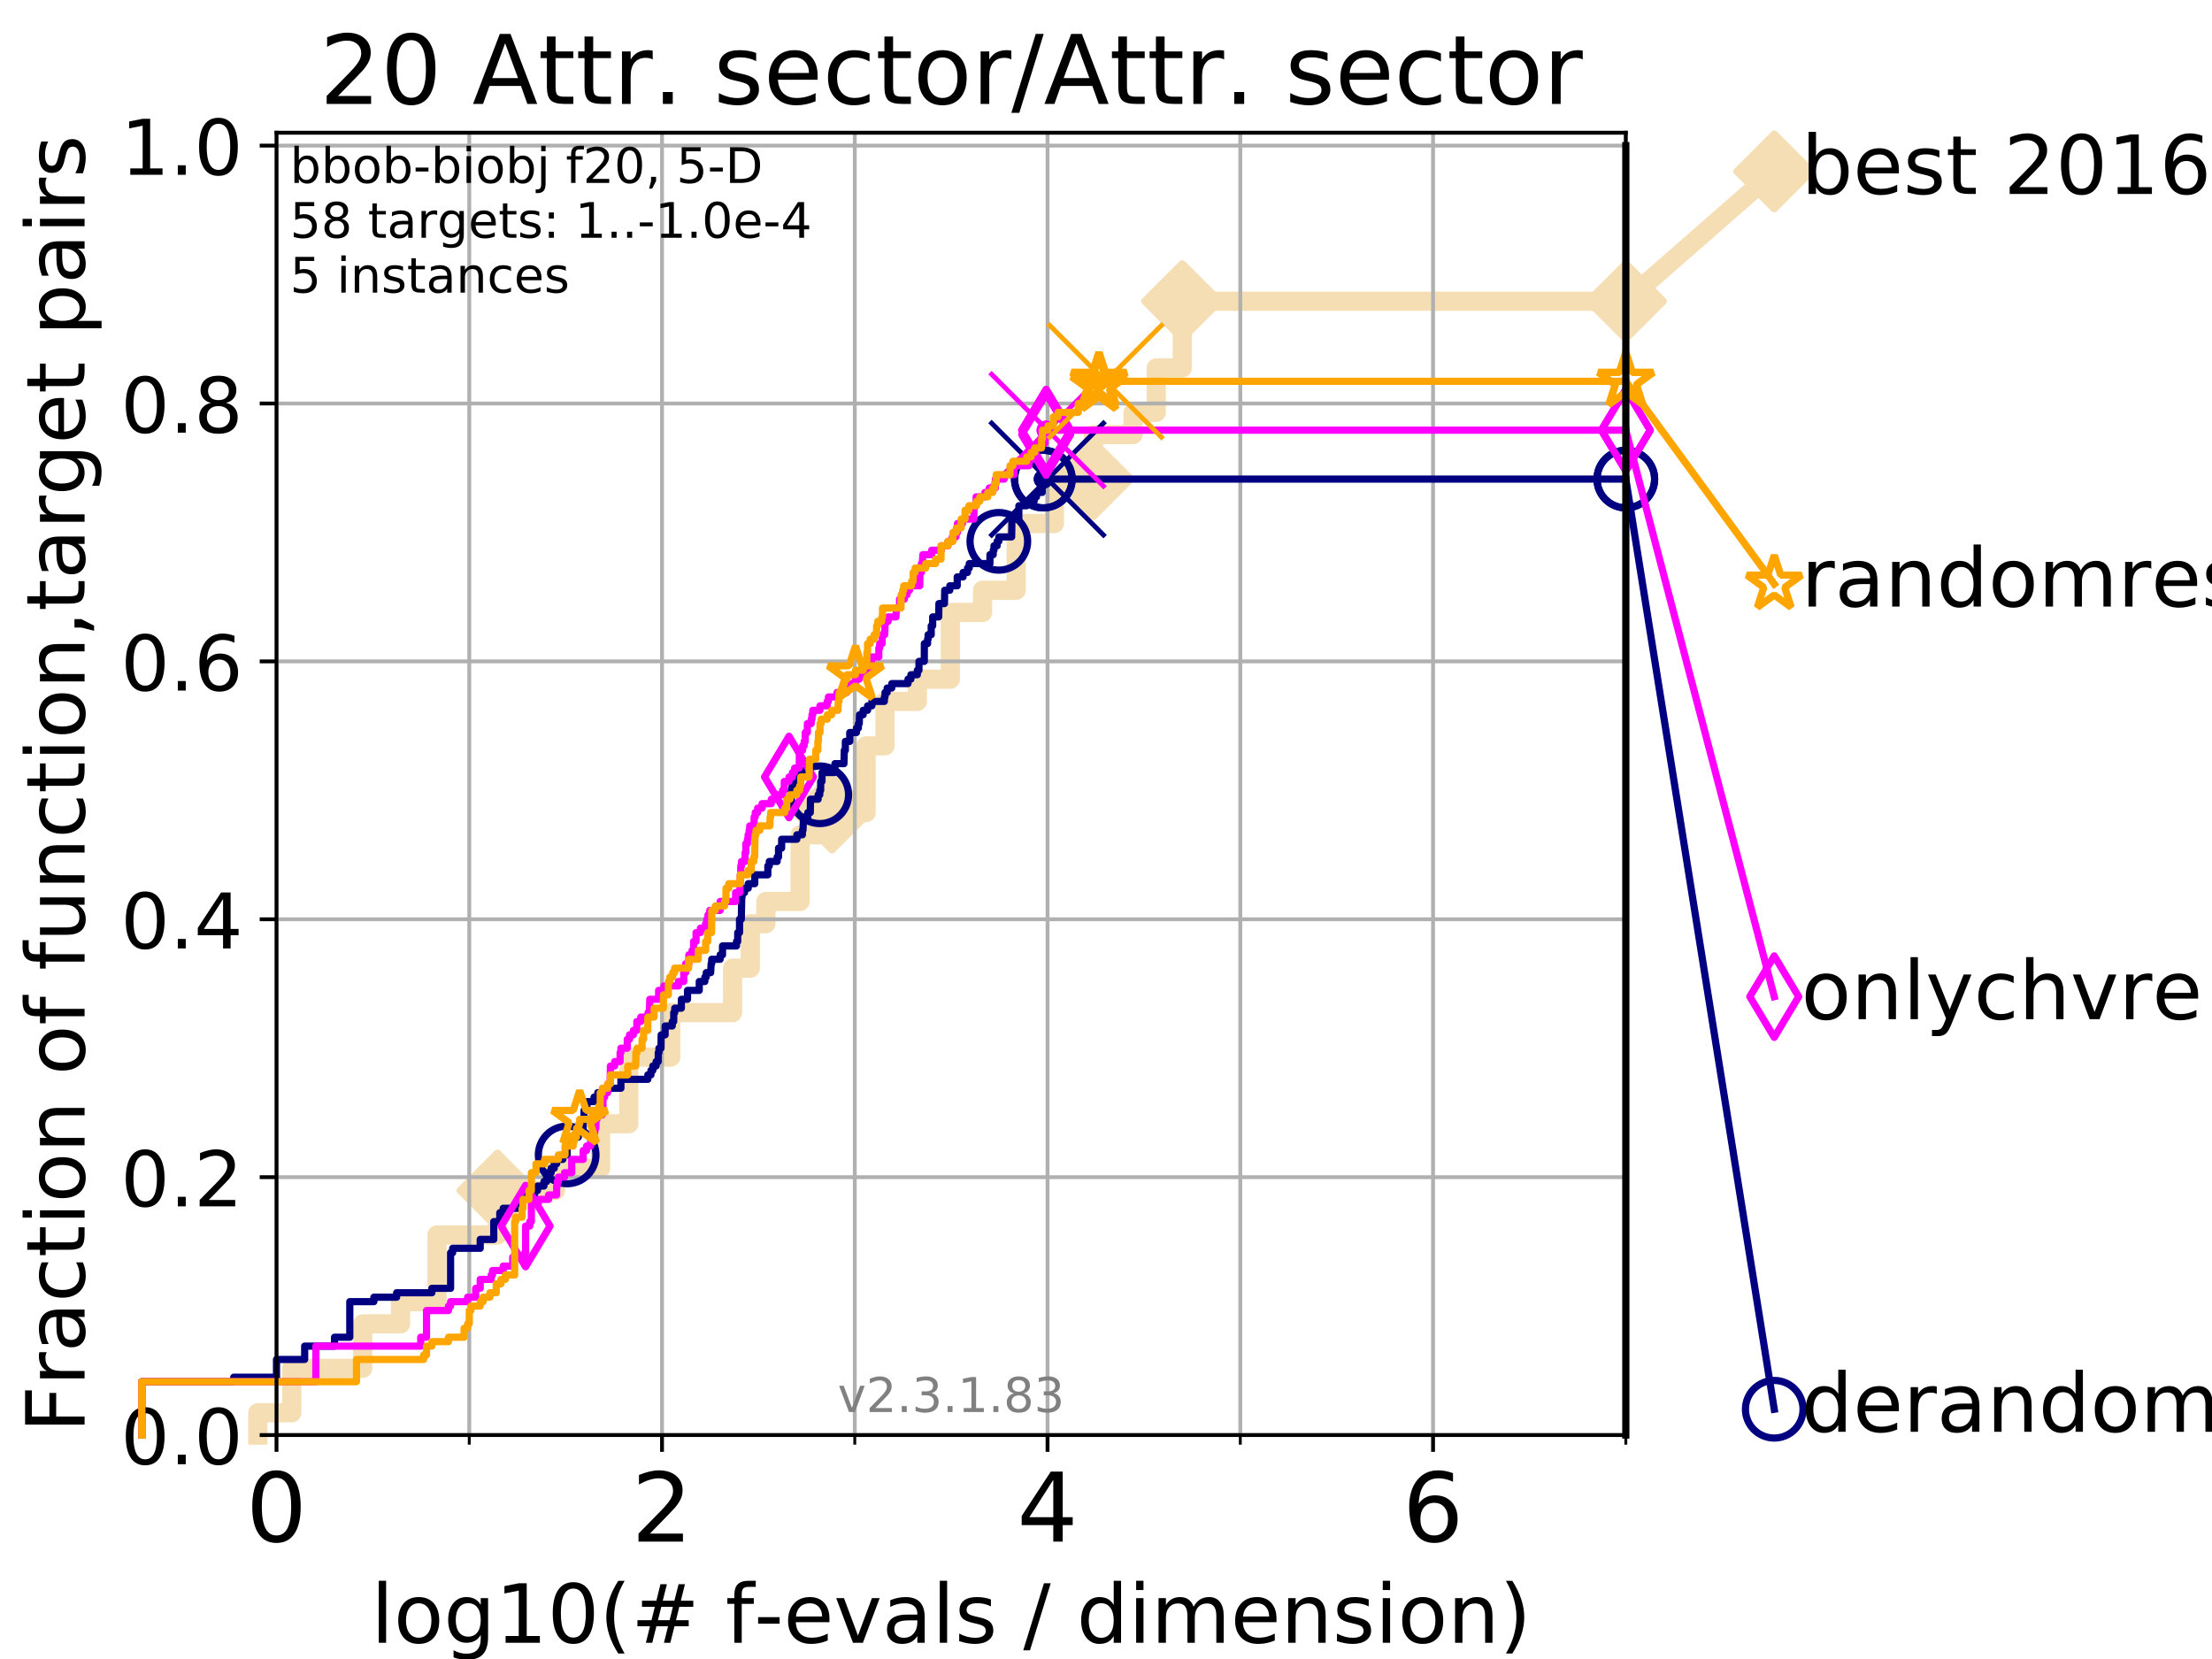 <?xml version="1.0" encoding="utf-8" standalone="no"?>
<!DOCTYPE svg PUBLIC "-//W3C//DTD SVG 1.1//EN"
  "http://www.w3.org/Graphics/SVG/1.1/DTD/svg11.dtd">
<!-- Created with matplotlib (https://matplotlib.org/) -->
<svg height="345.6pt" version="1.1" viewBox="0 0 460.8 345.6" width="460.8pt" xmlns="http://www.w3.org/2000/svg" xmlns:xlink="http://www.w3.org/1999/xlink">
 <defs>
  <style type="text/css">
*{stroke-linecap:butt;stroke-linejoin:round;}
  </style>
 </defs>
 <g id="figure_1">
  <g id="patch_1">
   <path d="M 0 345.6 
L 460.8 345.6 
L 460.8 0 
L 0 0 
z
" style="fill:#ffffff;"/>
  </g>
  <g id="axes_1">
   <g id="patch_2">
    <path d="M 57.6 298.944 
L 338.688 298.944 
L 338.688 27.648 
L 57.6 27.648 
z
" style="fill:#ffffff;"/>
   </g>
   <g id="line2d_1">
    <path d="M 53.709 298.944 
L 53.709 294.313 
L 60.78 294.313 
L 60.78 285.05 
L 75.556 285.05 
L 75.556 275.788 
L 83.438 275.788 
L 83.438 271.157 
L 91.03 271.157 
L 91.03 257.263 
L 103.623 257.263 
L 103.623 248.001 
L 115.711 248.001 
L 115.711 243.37 
L 125.111 243.37 
L 125.111 234.107 
L 130.979 234.107 
L 130.979 220.214 
L 139.731 220.214 
L 139.731 210.951 
L 152.617 210.951 
L 152.617 201.689 
L 156.297 201.689 
L 156.297 192.426 
L 159.548 192.426 
L 159.548 187.795 
L 166.676 187.795 
L 166.676 173.901 
L 173.322 173.901 
L 173.322 169.27 
L 180.425 169.27 
L 180.425 155.377 
L 184.362 155.377 
L 184.362 146.114 
L 191.108 146.114 
L 191.108 141.483 
L 197.976 141.483 
L 197.976 127.589 
L 204.683 127.589 
L 204.683 122.958 
L 211.691 122.958 
L 211.691 109.065 
L 219.647 109.065 
L 219.647 99.802 
L 227.801 99.802 
L 227.801 90.54 
L 236.034 90.54 
L 236.034 85.909 
L 240.867 85.909 
L 240.867 76.646 
L 246.292 76.646 
L 246.292 62.753 
L 338.688 62.753 
" style="fill:none;stroke:#f5deb3;stroke-linecap:square;stroke-width:4;"/>
   </g>
   <g id="line2d_2">
    <defs>
     <path d="M 0 7.778 
L 7.778 0 
L 0 -7.778 
L -7.778 0 
z
" id="mc5ddcb91a1" style="stroke:#f5deb3;stroke-linejoin:miter;stroke-width:1.5;"/>
    </defs>
    <g>
     <use style="fill:#f5deb3;stroke:#f5deb3;stroke-linejoin:miter;stroke-width:1.5;" x="103.623" xlink:href="#mc5ddcb91a1" y="248.001"/>
     <use style="fill:#f5deb3;stroke:#f5deb3;stroke-linejoin:miter;stroke-width:1.5;" x="173.322" xlink:href="#mc5ddcb91a1" y="169.27"/>
     <use style="fill:#f5deb3;stroke:#f5deb3;stroke-linejoin:miter;stroke-width:1.5;" x="227.801" xlink:href="#mc5ddcb91a1" y="99.802"/>
     <use style="fill:#f5deb3;stroke:#f5deb3;stroke-linejoin:miter;stroke-width:1.5;" x="246.292" xlink:href="#mc5ddcb91a1" y="62.753"/>
     <use style="fill:#f5deb3;stroke:#f5deb3;stroke-linejoin:miter;stroke-width:1.5;" x="246.292" xlink:href="#mc5ddcb91a1" y="62.753"/>
     <use style="fill:#f5deb3;stroke:#f5deb3;stroke-linejoin:miter;stroke-width:1.5;" x="338.688" xlink:href="#mc5ddcb91a1" y="62.753"/>
    </g>
   </g>
   <g id="line2d_3">
    <path style="fill:none;stroke:#f5deb3;stroke-linecap:square;stroke-width:4;"/>
    <g/>
   </g>
   <g id="line2d_4">
    <path d="M 338.688 62.753 
L 369.608 35.706 
" style="fill:none;stroke:#f5deb3;stroke-linecap:square;stroke-width:4;"/>
    <g>
     <use style="fill:#f5deb3;stroke:#f5deb3;stroke-linejoin:miter;stroke-width:1.5;" x="338.688" xlink:href="#mc5ddcb91a1" y="62.753"/>
     <use style="fill:#f5deb3;stroke:#f5deb3;stroke-linejoin:miter;stroke-width:1.5;" x="369.608" xlink:href="#mc5ddcb91a1" y="35.706"/>
    </g>
   </g>
   <g id="matplotlib.axis_1">
    <g id="xtick_1">
     <g id="line2d_5">
      <path clip-path="url(#p17c751bb16)" d="M 57.6 298.944 
L 57.6 27.648 
" style="fill:none;stroke:#b0b0b0;stroke-linecap:square;stroke-width:0.8;"/>
     </g>
     <g id="line2d_6">
      <defs>
       <path d="M 0 0 
L 0 3.5 
" id="mbcdfe0750c" style="stroke:#000000;stroke-width:0.8;"/>
      </defs>
      <g>
       <use style="stroke:#000000;stroke-width:0.8;" x="57.6" xlink:href="#mbcdfe0750c" y="298.944"/>
      </g>
     </g>
     <g id="text_1">
      <!-- 0 -->
      <defs>
       <path d="M 31.781 66.406 
Q 24.172 66.406 20.328 58.906 
Q 16.5 51.422 16.5 36.375 
Q 16.5 21.391 20.328 13.891 
Q 24.172 6.391 31.781 6.391 
Q 39.453 6.391 43.281 13.891 
Q 47.125 21.391 47.125 36.375 
Q 47.125 51.422 43.281 58.906 
Q 39.453 66.406 31.781 66.406 
z
M 31.781 74.219 
Q 44.047 74.219 50.516 64.516 
Q 56.984 54.828 56.984 36.375 
Q 56.984 17.969 50.516 8.266 
Q 44.047 -1.422 31.781 -1.422 
Q 19.531 -1.422 13.062 8.266 
Q 6.594 17.969 6.594 36.375 
Q 6.594 54.828 13.062 64.516 
Q 19.531 74.219 31.781 74.219 
z
" id="DejaVuSans-48"/>
      </defs>
      <g transform="translate(51.237 321.141)scale(0.2 -0.2)">
       <use xlink:href="#DejaVuSans-48"/>
      </g>
     </g>
    </g>
    <g id="xtick_2">
     <g id="line2d_7">
      <path clip-path="url(#p17c751bb16)" d="M 137.911 298.944 
L 137.911 27.648 
" style="fill:none;stroke:#b0b0b0;stroke-linecap:square;stroke-width:0.8;"/>
     </g>
     <g id="line2d_8">
      <g>
       <use style="stroke:#000000;stroke-width:0.8;" x="137.911" xlink:href="#mbcdfe0750c" y="298.944"/>
      </g>
     </g>
     <g id="text_2">
      <!-- 2 -->
      <defs>
       <path d="M 19.188 8.297 
L 53.609 8.297 
L 53.609 0 
L 7.328 0 
L 7.328 8.297 
Q 12.938 14.109 22.625 23.891 
Q 32.328 33.688 34.812 36.531 
Q 39.547 41.844 41.422 45.531 
Q 43.312 49.219 43.312 52.781 
Q 43.312 58.594 39.234 62.25 
Q 35.156 65.922 28.609 65.922 
Q 23.969 65.922 18.812 64.312 
Q 13.672 62.703 7.812 59.422 
L 7.812 69.391 
Q 13.766 71.781 18.938 73 
Q 24.125 74.219 28.422 74.219 
Q 39.75 74.219 46.484 68.547 
Q 53.219 62.891 53.219 53.422 
Q 53.219 48.922 51.531 44.891 
Q 49.859 40.875 45.406 35.406 
Q 44.188 33.984 37.641 27.219 
Q 31.109 20.453 19.188 8.297 
z
" id="DejaVuSans-50"/>
      </defs>
      <g transform="translate(131.548 321.141)scale(0.2 -0.2)">
       <use xlink:href="#DejaVuSans-50"/>
      </g>
     </g>
    </g>
    <g id="xtick_3">
     <g id="line2d_9">
      <path clip-path="url(#p17c751bb16)" d="M 218.222 298.944 
L 218.222 27.648 
" style="fill:none;stroke:#b0b0b0;stroke-linecap:square;stroke-width:0.8;"/>
     </g>
     <g id="line2d_10">
      <g>
       <use style="stroke:#000000;stroke-width:0.8;" x="218.222" xlink:href="#mbcdfe0750c" y="298.944"/>
      </g>
     </g>
     <g id="text_3">
      <!-- 4 -->
      <defs>
       <path d="M 37.797 64.312 
L 12.891 25.391 
L 37.797 25.391 
z
M 35.203 72.906 
L 47.609 72.906 
L 47.609 25.391 
L 58.016 25.391 
L 58.016 17.188 
L 47.609 17.188 
L 47.609 0 
L 37.797 0 
L 37.797 17.188 
L 4.891 17.188 
L 4.891 26.703 
z
" id="DejaVuSans-52"/>
      </defs>
      <g transform="translate(211.859 321.141)scale(0.2 -0.2)">
       <use xlink:href="#DejaVuSans-52"/>
      </g>
     </g>
    </g>
    <g id="xtick_4">
     <g id="line2d_11">
      <path clip-path="url(#p17c751bb16)" d="M 298.533 298.944 
L 298.533 27.648 
" style="fill:none;stroke:#b0b0b0;stroke-linecap:square;stroke-width:0.8;"/>
     </g>
     <g id="line2d_12">
      <g>
       <use style="stroke:#000000;stroke-width:0.8;" x="298.533" xlink:href="#mbcdfe0750c" y="298.944"/>
      </g>
     </g>
     <g id="text_4">
      <!-- 6 -->
      <defs>
       <path d="M 33.016 40.375 
Q 26.375 40.375 22.484 35.828 
Q 18.609 31.297 18.609 23.391 
Q 18.609 15.531 22.484 10.953 
Q 26.375 6.391 33.016 6.391 
Q 39.656 6.391 43.531 10.953 
Q 47.406 15.531 47.406 23.391 
Q 47.406 31.297 43.531 35.828 
Q 39.656 40.375 33.016 40.375 
z
M 52.594 71.297 
L 52.594 62.312 
Q 48.875 64.062 45.094 64.984 
Q 41.312 65.922 37.594 65.922 
Q 27.828 65.922 22.672 59.328 
Q 17.531 52.734 16.797 39.406 
Q 19.672 43.656 24.016 45.922 
Q 28.375 48.188 33.594 48.188 
Q 44.578 48.188 50.953 41.516 
Q 57.328 34.859 57.328 23.391 
Q 57.328 12.156 50.688 5.359 
Q 44.047 -1.422 33.016 -1.422 
Q 20.359 -1.422 13.672 8.266 
Q 6.984 17.969 6.984 36.375 
Q 6.984 53.656 15.188 63.938 
Q 23.391 74.219 37.203 74.219 
Q 40.922 74.219 44.703 73.484 
Q 48.484 72.75 52.594 71.297 
z
" id="DejaVuSans-54"/>
      </defs>
      <g transform="translate(292.17 321.141)scale(0.2 -0.2)">
       <use xlink:href="#DejaVuSans-54"/>
      </g>
     </g>
    </g>
    <g id="xtick_5">
     <g id="line2d_13">
      <path clip-path="url(#p17c751bb16)" d="M 97.755 298.944 
L 97.755 27.648 
" style="fill:none;stroke:#b0b0b0;stroke-linecap:square;stroke-width:0.8;"/>
     </g>
     <g id="line2d_14">
      <defs>
       <path d="M 0 0 
L 0 2 
" id="mfa05fbaf43" style="stroke:#000000;stroke-width:0.6;"/>
      </defs>
      <g>
       <use style="stroke:#000000;stroke-width:0.6;" x="97.755" xlink:href="#mfa05fbaf43" y="298.944"/>
      </g>
     </g>
    </g>
    <g id="xtick_6">
     <g id="line2d_15">
      <path clip-path="url(#p17c751bb16)" d="M 178.066 298.944 
L 178.066 27.648 
" style="fill:none;stroke:#b0b0b0;stroke-linecap:square;stroke-width:0.8;"/>
     </g>
     <g id="line2d_16">
      <g>
       <use style="stroke:#000000;stroke-width:0.6;" x="178.066" xlink:href="#mfa05fbaf43" y="298.944"/>
      </g>
     </g>
    </g>
    <g id="xtick_7">
     <g id="line2d_17">
      <path clip-path="url(#p17c751bb16)" d="M 258.377 298.944 
L 258.377 27.648 
" style="fill:none;stroke:#b0b0b0;stroke-linecap:square;stroke-width:0.8;"/>
     </g>
     <g id="line2d_18">
      <g>
       <use style="stroke:#000000;stroke-width:0.6;" x="258.377" xlink:href="#mfa05fbaf43" y="298.944"/>
      </g>
     </g>
    </g>
    <g id="xtick_8">
     <g id="line2d_19">
      <path clip-path="url(#p17c751bb16)" d="M 338.688 298.944 
L 338.688 27.648 
" style="fill:none;stroke:#b0b0b0;stroke-linecap:square;stroke-width:0.8;"/>
     </g>
     <g id="line2d_20">
      <g>
       <use style="stroke:#000000;stroke-width:0.6;" x="338.688" xlink:href="#mfa05fbaf43" y="298.944"/>
      </g>
     </g>
    </g>
    <g id="text_5">
     <!-- log10(# f-evals / dimension) -->
     <defs>
      <path d="M 9.422 75.984 
L 18.406 75.984 
L 18.406 0 
L 9.422 0 
z
" id="DejaVuSans-108"/>
      <path d="M 30.609 48.391 
Q 23.391 48.391 19.188 42.75 
Q 14.984 37.109 14.984 27.297 
Q 14.984 17.484 19.156 11.844 
Q 23.344 6.203 30.609 6.203 
Q 37.797 6.203 41.984 11.859 
Q 46.188 17.531 46.188 27.297 
Q 46.188 37.016 41.984 42.703 
Q 37.797 48.391 30.609 48.391 
z
M 30.609 56 
Q 42.328 56 49.016 48.375 
Q 55.719 40.766 55.719 27.297 
Q 55.719 13.875 49.016 6.219 
Q 42.328 -1.422 30.609 -1.422 
Q 18.844 -1.422 12.172 6.219 
Q 5.516 13.875 5.516 27.297 
Q 5.516 40.766 12.172 48.375 
Q 18.844 56 30.609 56 
z
" id="DejaVuSans-111"/>
      <path d="M 45.406 27.984 
Q 45.406 37.75 41.375 43.109 
Q 37.359 48.484 30.078 48.484 
Q 22.859 48.484 18.828 43.109 
Q 14.797 37.75 14.797 27.984 
Q 14.797 18.266 18.828 12.891 
Q 22.859 7.516 30.078 7.516 
Q 37.359 7.516 41.375 12.891 
Q 45.406 18.266 45.406 27.984 
z
M 54.391 6.781 
Q 54.391 -7.172 48.188 -13.984 
Q 42 -20.797 29.203 -20.797 
Q 24.469 -20.797 20.266 -20.094 
Q 16.062 -19.391 12.109 -17.922 
L 12.109 -9.188 
Q 16.062 -11.328 19.922 -12.344 
Q 23.781 -13.375 27.781 -13.375 
Q 36.625 -13.375 41.016 -8.766 
Q 45.406 -4.156 45.406 5.172 
L 45.406 9.625 
Q 42.625 4.781 38.281 2.391 
Q 33.938 0 27.875 0 
Q 17.828 0 11.672 7.656 
Q 5.516 15.328 5.516 27.984 
Q 5.516 40.672 11.672 48.328 
Q 17.828 56 27.875 56 
Q 33.938 56 38.281 53.609 
Q 42.625 51.219 45.406 46.391 
L 45.406 54.688 
L 54.391 54.688 
z
" id="DejaVuSans-103"/>
      <path d="M 12.406 8.297 
L 28.516 8.297 
L 28.516 63.922 
L 10.984 60.406 
L 10.984 69.391 
L 28.422 72.906 
L 38.281 72.906 
L 38.281 8.297 
L 54.391 8.297 
L 54.391 0 
L 12.406 0 
z
" id="DejaVuSans-49"/>
      <path d="M 31 75.875 
Q 24.469 64.656 21.281 53.656 
Q 18.109 42.672 18.109 31.391 
Q 18.109 20.125 21.312 9.062 
Q 24.516 -2 31 -13.188 
L 23.188 -13.188 
Q 15.875 -1.703 12.234 9.375 
Q 8.594 20.453 8.594 31.391 
Q 8.594 42.281 12.203 53.312 
Q 15.828 64.359 23.188 75.875 
z
" id="DejaVuSans-40"/>
      <path d="M 51.125 44 
L 36.922 44 
L 32.812 27.688 
L 47.125 27.688 
z
M 43.797 71.781 
L 38.719 51.516 
L 52.984 51.516 
L 58.109 71.781 
L 65.922 71.781 
L 60.891 51.516 
L 76.125 51.516 
L 76.125 44 
L 58.984 44 
L 54.984 27.688 
L 70.516 27.688 
L 70.516 20.219 
L 53.078 20.219 
L 48 0 
L 40.188 0 
L 45.219 20.219 
L 30.906 20.219 
L 25.875 0 
L 18.016 0 
L 23.094 20.219 
L 7.719 20.219 
L 7.719 27.688 
L 24.906 27.688 
L 29 44 
L 13.281 44 
L 13.281 51.516 
L 30.906 51.516 
L 35.891 71.781 
z
" id="DejaVuSans-35"/>
      <path id="DejaVuSans-32"/>
      <path d="M 37.109 75.984 
L 37.109 68.5 
L 28.516 68.5 
Q 23.688 68.5 21.797 66.547 
Q 19.922 64.594 19.922 59.516 
L 19.922 54.688 
L 34.719 54.688 
L 34.719 47.703 
L 19.922 47.703 
L 19.922 0 
L 10.891 0 
L 10.891 47.703 
L 2.297 47.703 
L 2.297 54.688 
L 10.891 54.688 
L 10.891 58.5 
Q 10.891 67.625 15.141 71.797 
Q 19.391 75.984 28.609 75.984 
z
" id="DejaVuSans-102"/>
      <path d="M 4.891 31.391 
L 31.203 31.391 
L 31.203 23.391 
L 4.891 23.391 
z
" id="DejaVuSans-45"/>
      <path d="M 56.203 29.594 
L 56.203 25.203 
L 14.891 25.203 
Q 15.484 15.922 20.484 11.062 
Q 25.484 6.203 34.422 6.203 
Q 39.594 6.203 44.453 7.469 
Q 49.312 8.734 54.109 11.281 
L 54.109 2.781 
Q 49.266 0.734 44.188 -0.344 
Q 39.109 -1.422 33.891 -1.422 
Q 20.797 -1.422 13.156 6.188 
Q 5.516 13.812 5.516 26.812 
Q 5.516 40.234 12.766 48.109 
Q 20.016 56 32.328 56 
Q 43.359 56 49.781 48.891 
Q 56.203 41.797 56.203 29.594 
z
M 47.219 32.234 
Q 47.125 39.594 43.094 43.984 
Q 39.062 48.391 32.422 48.391 
Q 24.906 48.391 20.391 44.141 
Q 15.875 39.891 15.188 32.172 
z
" id="DejaVuSans-101"/>
      <path d="M 2.984 54.688 
L 12.5 54.688 
L 29.594 8.797 
L 46.688 54.688 
L 56.203 54.688 
L 35.688 0 
L 23.484 0 
z
" id="DejaVuSans-118"/>
      <path d="M 34.281 27.484 
Q 23.391 27.484 19.188 25 
Q 14.984 22.516 14.984 16.5 
Q 14.984 11.719 18.141 8.906 
Q 21.297 6.109 26.703 6.109 
Q 34.188 6.109 38.703 11.406 
Q 43.219 16.703 43.219 25.484 
L 43.219 27.484 
z
M 52.203 31.203 
L 52.203 0 
L 43.219 0 
L 43.219 8.297 
Q 40.141 3.328 35.547 0.953 
Q 30.953 -1.422 24.312 -1.422 
Q 15.922 -1.422 10.953 3.297 
Q 6 8.016 6 15.922 
Q 6 25.141 12.172 29.828 
Q 18.359 34.516 30.609 34.516 
L 43.219 34.516 
L 43.219 35.406 
Q 43.219 41.609 39.141 45 
Q 35.062 48.391 27.688 48.391 
Q 23 48.391 18.547 47.266 
Q 14.109 46.141 10.016 43.891 
L 10.016 52.203 
Q 14.938 54.109 19.578 55.047 
Q 24.219 56 28.609 56 
Q 40.484 56 46.344 49.844 
Q 52.203 43.703 52.203 31.203 
z
" id="DejaVuSans-97"/>
      <path d="M 44.281 53.078 
L 44.281 44.578 
Q 40.484 46.531 36.375 47.5 
Q 32.281 48.484 27.875 48.484 
Q 21.188 48.484 17.844 46.438 
Q 14.5 44.391 14.5 40.281 
Q 14.5 37.156 16.891 35.375 
Q 19.281 33.594 26.516 31.984 
L 29.594 31.297 
Q 39.156 29.25 43.188 25.516 
Q 47.219 21.781 47.219 15.094 
Q 47.219 7.469 41.188 3.016 
Q 35.156 -1.422 24.609 -1.422 
Q 20.219 -1.422 15.453 -0.562 
Q 10.688 0.297 5.422 2 
L 5.422 11.281 
Q 10.406 8.688 15.234 7.391 
Q 20.062 6.109 24.812 6.109 
Q 31.156 6.109 34.562 8.281 
Q 37.984 10.453 37.984 14.406 
Q 37.984 18.062 35.516 20.016 
Q 33.062 21.969 24.703 23.781 
L 21.578 24.516 
Q 13.234 26.266 9.516 29.906 
Q 5.812 33.547 5.812 39.891 
Q 5.812 47.609 11.281 51.797 
Q 16.75 56 26.812 56 
Q 31.781 56 36.172 55.266 
Q 40.578 54.547 44.281 53.078 
z
" id="DejaVuSans-115"/>
      <path d="M 25.391 72.906 
L 33.688 72.906 
L 8.297 -9.281 
L 0 -9.281 
z
" id="DejaVuSans-47"/>
      <path d="M 45.406 46.391 
L 45.406 75.984 
L 54.391 75.984 
L 54.391 0 
L 45.406 0 
L 45.406 8.203 
Q 42.578 3.328 38.25 0.953 
Q 33.938 -1.422 27.875 -1.422 
Q 17.969 -1.422 11.734 6.484 
Q 5.516 14.406 5.516 27.297 
Q 5.516 40.188 11.734 48.094 
Q 17.969 56 27.875 56 
Q 33.938 56 38.25 53.625 
Q 42.578 51.266 45.406 46.391 
z
M 14.797 27.297 
Q 14.797 17.391 18.875 11.75 
Q 22.953 6.109 30.078 6.109 
Q 37.203 6.109 41.297 11.75 
Q 45.406 17.391 45.406 27.297 
Q 45.406 37.203 41.297 42.844 
Q 37.203 48.484 30.078 48.484 
Q 22.953 48.484 18.875 42.844 
Q 14.797 37.203 14.797 27.297 
z
" id="DejaVuSans-100"/>
      <path d="M 9.422 54.688 
L 18.406 54.688 
L 18.406 0 
L 9.422 0 
z
M 9.422 75.984 
L 18.406 75.984 
L 18.406 64.594 
L 9.422 64.594 
z
" id="DejaVuSans-105"/>
      <path d="M 52 44.188 
Q 55.375 50.25 60.062 53.125 
Q 64.75 56 71.094 56 
Q 79.641 56 84.281 50.016 
Q 88.922 44.047 88.922 33.016 
L 88.922 0 
L 79.891 0 
L 79.891 32.719 
Q 79.891 40.578 77.094 44.375 
Q 74.312 48.188 68.609 48.188 
Q 61.625 48.188 57.562 43.547 
Q 53.516 38.922 53.516 30.906 
L 53.516 0 
L 44.484 0 
L 44.484 32.719 
Q 44.484 40.625 41.703 44.406 
Q 38.922 48.188 33.109 48.188 
Q 26.219 48.188 22.156 43.531 
Q 18.109 38.875 18.109 30.906 
L 18.109 0 
L 9.078 0 
L 9.078 54.688 
L 18.109 54.688 
L 18.109 46.188 
Q 21.188 51.219 25.484 53.609 
Q 29.781 56 35.688 56 
Q 41.656 56 45.828 52.969 
Q 50 49.953 52 44.188 
z
" id="DejaVuSans-109"/>
      <path d="M 54.891 33.016 
L 54.891 0 
L 45.906 0 
L 45.906 32.719 
Q 45.906 40.484 42.875 44.328 
Q 39.844 48.188 33.797 48.188 
Q 26.516 48.188 22.312 43.547 
Q 18.109 38.922 18.109 30.906 
L 18.109 0 
L 9.078 0 
L 9.078 54.688 
L 18.109 54.688 
L 18.109 46.188 
Q 21.344 51.125 25.703 53.562 
Q 30.078 56 35.797 56 
Q 45.219 56 50.047 50.172 
Q 54.891 44.344 54.891 33.016 
z
" id="DejaVuSans-110"/>
      <path d="M 8.016 75.875 
L 15.828 75.875 
Q 23.141 64.359 26.781 53.312 
Q 30.422 42.281 30.422 31.391 
Q 30.422 20.453 26.781 9.375 
Q 23.141 -1.703 15.828 -13.188 
L 8.016 -13.188 
Q 14.5 -2 17.703 9.062 
Q 20.906 20.125 20.906 31.391 
Q 20.906 42.672 17.703 53.656 
Q 14.5 64.656 8.016 75.875 
z
" id="DejaVuSans-41"/>
     </defs>
     <g transform="translate(77.303 342.218)scale(0.17 -0.17)">
      <use xlink:href="#DejaVuSans-108"/>
      <use x="27.783" xlink:href="#DejaVuSans-111"/>
      <use x="88.965" xlink:href="#DejaVuSans-103"/>
      <use x="152.441" xlink:href="#DejaVuSans-49"/>
      <use x="216.064" xlink:href="#DejaVuSans-48"/>
      <use x="279.688" xlink:href="#DejaVuSans-40"/>
      <use x="318.701" xlink:href="#DejaVuSans-35"/>
      <use x="402.49" xlink:href="#DejaVuSans-32"/>
      <use x="434.277" xlink:href="#DejaVuSans-102"/>
      <use x="469.404" xlink:href="#DejaVuSans-45"/>
      <use x="505.488" xlink:href="#DejaVuSans-101"/>
      <use x="567.012" xlink:href="#DejaVuSans-118"/>
      <use x="626.191" xlink:href="#DejaVuSans-97"/>
      <use x="687.471" xlink:href="#DejaVuSans-108"/>
      <use x="715.254" xlink:href="#DejaVuSans-115"/>
      <use x="767.354" xlink:href="#DejaVuSans-32"/>
      <use x="799.141" xlink:href="#DejaVuSans-47"/>
      <use x="832.832" xlink:href="#DejaVuSans-32"/>
      <use x="864.619" xlink:href="#DejaVuSans-100"/>
      <use x="928.096" xlink:href="#DejaVuSans-105"/>
      <use x="955.879" xlink:href="#DejaVuSans-109"/>
      <use x="1053.291" xlink:href="#DejaVuSans-101"/>
      <use x="1114.814" xlink:href="#DejaVuSans-110"/>
      <use x="1178.193" xlink:href="#DejaVuSans-115"/>
      <use x="1230.293" xlink:href="#DejaVuSans-105"/>
      <use x="1258.076" xlink:href="#DejaVuSans-111"/>
      <use x="1319.258" xlink:href="#DejaVuSans-110"/>
      <use x="1382.637" xlink:href="#DejaVuSans-41"/>
     </g>
    </g>
   </g>
   <g id="matplotlib.axis_2">
    <g id="ytick_1">
     <g id="line2d_21">
      <path clip-path="url(#p17c751bb16)" d="M 57.6 298.944 
L 338.688 298.944 
" style="fill:none;stroke:#b0b0b0;stroke-linecap:square;stroke-width:0.8;"/>
     </g>
     <g id="line2d_22">
      <defs>
       <path d="M 0 0 
L -3.5 0 
" id="m082adf4531" style="stroke:#000000;stroke-width:0.8;"/>
      </defs>
      <g>
       <use style="stroke:#000000;stroke-width:0.8;" x="57.6" xlink:href="#m082adf4531" y="298.944"/>
      </g>
     </g>
     <g id="text_6">
      <!-- 0.0 -->
      <defs>
       <path d="M 10.688 12.406 
L 21 12.406 
L 21 0 
L 10.688 0 
z
" id="DejaVuSans-46"/>
      </defs>
      <g transform="translate(25.155 305.023)scale(0.16 -0.16)">
       <use xlink:href="#DejaVuSans-48"/>
       <use x="63.623" xlink:href="#DejaVuSans-46"/>
       <use x="95.41" xlink:href="#DejaVuSans-48"/>
      </g>
     </g>
    </g>
    <g id="ytick_2">
     <g id="line2d_23">
      <path clip-path="url(#p17c751bb16)" d="M 57.6 245.222 
L 338.688 245.222 
" style="fill:none;stroke:#b0b0b0;stroke-linecap:square;stroke-width:0.8;"/>
     </g>
     <g id="line2d_24">
      <g>
       <use style="stroke:#000000;stroke-width:0.8;" x="57.6" xlink:href="#m082adf4531" y="245.222"/>
      </g>
     </g>
     <g id="text_7">
      <!-- 0.2 -->
      <g transform="translate(25.155 251.301)scale(0.16 -0.16)">
       <use xlink:href="#DejaVuSans-48"/>
       <use x="63.623" xlink:href="#DejaVuSans-46"/>
       <use x="95.41" xlink:href="#DejaVuSans-50"/>
      </g>
     </g>
    </g>
    <g id="ytick_3">
     <g id="line2d_25">
      <path clip-path="url(#p17c751bb16)" d="M 57.6 191.5 
L 338.688 191.5 
" style="fill:none;stroke:#b0b0b0;stroke-linecap:square;stroke-width:0.8;"/>
     </g>
     <g id="line2d_26">
      <g>
       <use style="stroke:#000000;stroke-width:0.8;" x="57.6" xlink:href="#m082adf4531" y="191.5"/>
      </g>
     </g>
     <g id="text_8">
      <!-- 0.4 -->
      <g transform="translate(25.155 197.579)scale(0.16 -0.16)">
       <use xlink:href="#DejaVuSans-48"/>
       <use x="63.623" xlink:href="#DejaVuSans-46"/>
       <use x="95.41" xlink:href="#DejaVuSans-52"/>
      </g>
     </g>
    </g>
    <g id="ytick_4">
     <g id="line2d_27">
      <path clip-path="url(#p17c751bb16)" d="M 57.6 137.778 
L 338.688 137.778 
" style="fill:none;stroke:#b0b0b0;stroke-linecap:square;stroke-width:0.8;"/>
     </g>
     <g id="line2d_28">
      <g>
       <use style="stroke:#000000;stroke-width:0.8;" x="57.6" xlink:href="#m082adf4531" y="137.778"/>
      </g>
     </g>
     <g id="text_9">
      <!-- 0.6 -->
      <g transform="translate(25.155 143.857)scale(0.16 -0.16)">
       <use xlink:href="#DejaVuSans-48"/>
       <use x="63.623" xlink:href="#DejaVuSans-46"/>
       <use x="95.41" xlink:href="#DejaVuSans-54"/>
      </g>
     </g>
    </g>
    <g id="ytick_5">
     <g id="line2d_29">
      <path clip-path="url(#p17c751bb16)" d="M 57.6 84.056 
L 338.688 84.056 
" style="fill:none;stroke:#b0b0b0;stroke-linecap:square;stroke-width:0.8;"/>
     </g>
     <g id="line2d_30">
      <g>
       <use style="stroke:#000000;stroke-width:0.8;" x="57.6" xlink:href="#m082adf4531" y="84.056"/>
      </g>
     </g>
     <g id="text_10">
      <!-- 0.8 -->
      <defs>
       <path d="M 31.781 34.625 
Q 24.75 34.625 20.719 30.859 
Q 16.703 27.094 16.703 20.516 
Q 16.703 13.922 20.719 10.156 
Q 24.75 6.391 31.781 6.391 
Q 38.812 6.391 42.859 10.172 
Q 46.922 13.969 46.922 20.516 
Q 46.922 27.094 42.891 30.859 
Q 38.875 34.625 31.781 34.625 
z
M 21.922 38.812 
Q 15.578 40.375 12.031 44.719 
Q 8.5 49.078 8.5 55.328 
Q 8.5 64.062 14.719 69.141 
Q 20.953 74.219 31.781 74.219 
Q 42.672 74.219 48.875 69.141 
Q 55.078 64.062 55.078 55.328 
Q 55.078 49.078 51.531 44.719 
Q 48 40.375 41.703 38.812 
Q 48.828 37.156 52.797 32.312 
Q 56.781 27.484 56.781 20.516 
Q 56.781 9.906 50.312 4.234 
Q 43.844 -1.422 31.781 -1.422 
Q 19.734 -1.422 13.25 4.234 
Q 6.781 9.906 6.781 20.516 
Q 6.781 27.484 10.781 32.312 
Q 14.797 37.156 21.922 38.812 
z
M 18.312 54.391 
Q 18.312 48.734 21.844 45.562 
Q 25.391 42.391 31.781 42.391 
Q 38.141 42.391 41.719 45.562 
Q 45.312 48.734 45.312 54.391 
Q 45.312 60.062 41.719 63.234 
Q 38.141 66.406 31.781 66.406 
Q 25.391 66.406 21.844 63.234 
Q 18.312 60.062 18.312 54.391 
z
" id="DejaVuSans-56"/>
      </defs>
      <g transform="translate(25.155 90.135)scale(0.16 -0.16)">
       <use xlink:href="#DejaVuSans-48"/>
       <use x="63.623" xlink:href="#DejaVuSans-46"/>
       <use x="95.41" xlink:href="#DejaVuSans-56"/>
      </g>
     </g>
    </g>
    <g id="ytick_6">
     <g id="line2d_31">
      <path clip-path="url(#p17c751bb16)" d="M 57.6 30.334 
L 338.688 30.334 
" style="fill:none;stroke:#b0b0b0;stroke-linecap:square;stroke-width:0.8;"/>
     </g>
     <g id="line2d_32">
      <g>
       <use style="stroke:#000000;stroke-width:0.8;" x="57.6" xlink:href="#m082adf4531" y="30.334"/>
      </g>
     </g>
     <g id="text_11">
      <!-- 1.0 -->
      <g transform="translate(25.155 36.413)scale(0.16 -0.16)">
       <use xlink:href="#DejaVuSans-49"/>
       <use x="63.623" xlink:href="#DejaVuSans-46"/>
       <use x="95.41" xlink:href="#DejaVuSans-48"/>
      </g>
     </g>
    </g>
    <g id="text_12">
     <!-- Fraction of function,target pairs -->
     <defs>
      <path d="M 9.812 72.906 
L 51.703 72.906 
L 51.703 64.594 
L 19.672 64.594 
L 19.672 43.109 
L 48.578 43.109 
L 48.578 34.812 
L 19.672 34.812 
L 19.672 0 
L 9.812 0 
z
" id="DejaVuSans-70"/>
      <path d="M 41.109 46.297 
Q 39.594 47.172 37.812 47.578 
Q 36.031 48 33.891 48 
Q 26.266 48 22.188 43.047 
Q 18.109 38.094 18.109 28.812 
L 18.109 0 
L 9.078 0 
L 9.078 54.688 
L 18.109 54.688 
L 18.109 46.188 
Q 20.953 51.172 25.484 53.578 
Q 30.031 56 36.531 56 
Q 37.453 56 38.578 55.875 
Q 39.703 55.766 41.062 55.516 
z
" id="DejaVuSans-114"/>
      <path d="M 48.781 52.594 
L 48.781 44.188 
Q 44.969 46.297 41.141 47.344 
Q 37.312 48.391 33.406 48.391 
Q 24.656 48.391 19.812 42.844 
Q 14.984 37.312 14.984 27.297 
Q 14.984 17.281 19.812 11.734 
Q 24.656 6.203 33.406 6.203 
Q 37.312 6.203 41.141 7.25 
Q 44.969 8.297 48.781 10.406 
L 48.781 2.094 
Q 45.016 0.344 40.984 -0.531 
Q 36.969 -1.422 32.422 -1.422 
Q 20.062 -1.422 12.781 6.344 
Q 5.516 14.109 5.516 27.297 
Q 5.516 40.672 12.859 48.328 
Q 20.219 56 33.016 56 
Q 37.156 56 41.109 55.141 
Q 45.062 54.297 48.781 52.594 
z
" id="DejaVuSans-99"/>
      <path d="M 18.312 70.219 
L 18.312 54.688 
L 36.812 54.688 
L 36.812 47.703 
L 18.312 47.703 
L 18.312 18.016 
Q 18.312 11.328 20.141 9.422 
Q 21.969 7.516 27.594 7.516 
L 36.812 7.516 
L 36.812 0 
L 27.594 0 
Q 17.188 0 13.234 3.875 
Q 9.281 7.766 9.281 18.016 
L 9.281 47.703 
L 2.688 47.703 
L 2.688 54.688 
L 9.281 54.688 
L 9.281 70.219 
z
" id="DejaVuSans-116"/>
      <path d="M 8.5 21.578 
L 8.5 54.688 
L 17.484 54.688 
L 17.484 21.922 
Q 17.484 14.156 20.5 10.266 
Q 23.531 6.391 29.594 6.391 
Q 36.859 6.391 41.078 11.031 
Q 45.312 15.672 45.312 23.688 
L 45.312 54.688 
L 54.297 54.688 
L 54.297 0 
L 45.312 0 
L 45.312 8.406 
Q 42.047 3.422 37.719 1 
Q 33.406 -1.422 27.688 -1.422 
Q 18.266 -1.422 13.375 4.438 
Q 8.5 10.297 8.5 21.578 
z
M 31.109 56 
z
" id="DejaVuSans-117"/>
      <path d="M 11.719 12.406 
L 22.016 12.406 
L 22.016 4 
L 14.016 -11.625 
L 7.719 -11.625 
L 11.719 4 
z
" id="DejaVuSans-44"/>
      <path d="M 18.109 8.203 
L 18.109 -20.797 
L 9.078 -20.797 
L 9.078 54.688 
L 18.109 54.688 
L 18.109 46.391 
Q 20.953 51.266 25.266 53.625 
Q 29.594 56 35.594 56 
Q 45.562 56 51.781 48.094 
Q 58.016 40.188 58.016 27.297 
Q 58.016 14.406 51.781 6.484 
Q 45.562 -1.422 35.594 -1.422 
Q 29.594 -1.422 25.266 0.953 
Q 20.953 3.328 18.109 8.203 
z
M 48.688 27.297 
Q 48.688 37.203 44.609 42.844 
Q 40.531 48.484 33.406 48.484 
Q 26.266 48.484 22.188 42.844 
Q 18.109 37.203 18.109 27.297 
Q 18.109 17.391 22.188 11.75 
Q 26.266 6.109 33.406 6.109 
Q 40.531 6.109 44.609 11.75 
Q 48.688 17.391 48.688 27.297 
z
" id="DejaVuSans-112"/>
     </defs>
     <g transform="translate(17.62 298.435)rotate(-90)scale(0.17 -0.17)">
      <use xlink:href="#DejaVuSans-70"/>
      <use x="57.41" xlink:href="#DejaVuSans-114"/>
      <use x="98.523" xlink:href="#DejaVuSans-97"/>
      <use x="159.803" xlink:href="#DejaVuSans-99"/>
      <use x="214.783" xlink:href="#DejaVuSans-116"/>
      <use x="253.992" xlink:href="#DejaVuSans-105"/>
      <use x="281.775" xlink:href="#DejaVuSans-111"/>
      <use x="342.957" xlink:href="#DejaVuSans-110"/>
      <use x="406.336" xlink:href="#DejaVuSans-32"/>
      <use x="438.123" xlink:href="#DejaVuSans-111"/>
      <use x="499.305" xlink:href="#DejaVuSans-102"/>
      <use x="534.51" xlink:href="#DejaVuSans-32"/>
      <use x="566.297" xlink:href="#DejaVuSans-102"/>
      <use x="601.502" xlink:href="#DejaVuSans-117"/>
      <use x="664.881" xlink:href="#DejaVuSans-110"/>
      <use x="728.26" xlink:href="#DejaVuSans-99"/>
      <use x="783.24" xlink:href="#DejaVuSans-116"/>
      <use x="822.449" xlink:href="#DejaVuSans-105"/>
      <use x="850.232" xlink:href="#DejaVuSans-111"/>
      <use x="911.414" xlink:href="#DejaVuSans-110"/>
      <use x="974.793" xlink:href="#DejaVuSans-44"/>
      <use x="1006.58" xlink:href="#DejaVuSans-116"/>
      <use x="1045.789" xlink:href="#DejaVuSans-97"/>
      <use x="1107.068" xlink:href="#DejaVuSans-114"/>
      <use x="1148.166" xlink:href="#DejaVuSans-103"/>
      <use x="1211.643" xlink:href="#DejaVuSans-101"/>
      <use x="1273.166" xlink:href="#DejaVuSans-116"/>
      <use x="1312.375" xlink:href="#DejaVuSans-32"/>
      <use x="1344.162" xlink:href="#DejaVuSans-112"/>
      <use x="1407.639" xlink:href="#DejaVuSans-97"/>
      <use x="1468.918" xlink:href="#DejaVuSans-105"/>
      <use x="1496.701" xlink:href="#DejaVuSans-114"/>
      <use x="1537.814" xlink:href="#DejaVuSans-115"/>
     </g>
    </g>
   </g>
   <g id="line2d_33">
    <defs>
     <path d="M 0 1.5 
C 0.398 1.5 0.779 1.342 1.061 1.061 
C 1.342 0.779 1.5 0.398 1.5 0 
C 1.5 -0.398 1.342 -0.779 1.061 -1.061 
C 0.779 -1.342 0.398 -1.5 0 -1.5 
C -0.398 -1.5 -0.779 -1.342 -1.061 -1.061 
C -1.342 -0.779 -1.5 -0.398 -1.5 0 
C -1.5 0.398 -1.342 0.779 -1.061 1.061 
C -0.779 1.342 -0.398 1.5 0 1.5 
z
" id="m6aafb6746e" style="stroke:#f5deb3;"/>
    </defs>
    <g>
     <use style="fill:#f5deb3;stroke:#f5deb3;" x="246.292" xlink:href="#m6aafb6746e" y="62.753"/>
     <use style="fill:#f5deb3;stroke:#f5deb3;" x="246.292" xlink:href="#m6aafb6746e" y="62.753"/>
    </g>
   </g>
   <g id="line2d_34">
    <defs>
     <path d="M 0 1.5 
C 0.398 1.5 0.779 1.342 1.061 1.061 
C 1.342 0.779 1.5 0.398 1.5 0 
C 1.5 -0.398 1.342 -0.779 1.061 -1.061 
C 0.779 -1.342 0.398 -1.5 0 -1.5 
C -0.398 -1.5 -0.779 -1.342 -1.061 -1.061 
C -1.342 -0.779 -1.5 -0.398 -1.5 0 
C -1.5 0.398 -1.342 0.779 -1.061 1.061 
C -0.779 1.342 -0.398 1.5 0 1.5 
z
" id="m9085f80ee5" style="stroke:#000080;"/>
    </defs>
    <g>
     <use style="fill:#000080;stroke:#000080;" x="217.345" xlink:href="#m9085f80ee5" y="99.802"/>
     <use style="fill:#000080;stroke:#000080;" x="217.345" xlink:href="#m9085f80ee5" y="99.802"/>
    </g>
   </g>
   <g id="line2d_35">
    <path d="M 29.533 298.944 
L 29.533 287.829 
L 48.692 287.829 
L 48.692 286.903 
L 57.6 286.903 
L 57.6 283.198 
L 63.468 283.198 
L 63.468 280.419 
L 69.688 280.419 
L 69.688 278.567 
L 72.868 278.567 
L 72.868 271.157 
L 77.885 271.157 
L 77.885 270.231 
L 82.627 270.231 
L 82.627 269.304 
L 89.973 269.304 
L 89.973 268.378 
L 93.864 268.378 
L 93.864 260.968 
L 94.295 260.968 
L 94.295 260.042 
L 100.04 260.042 
L 100.04 258.189 
L 102.859 258.189 
L 102.859 254.484 
L 104.115 254.484 
L 104.115 252.632 
L 104.826 252.632 
L 104.826 251.706 
L 107.811 251.706 
L 107.811 249.853 
L 109.312 249.853 
L 109.312 248.927 
L 111.346 248.927 
L 111.346 248.001 
L 111.975 248.001 
L 111.975 247.075 
L 113.311 247.075 
L 113.311 246.148 
L 113.874 246.148 
L 113.874 245.222 
L 114.012 245.222 
L 114.012 244.296 
L 114.817 244.296 
L 114.817 243.37 
L 115.46 243.37 
L 115.46 242.443 
L 115.959 242.443 
L 115.959 241.517 
L 117.26 241.517 
L 117.26 240.591 
L 118.149 240.591 
L 118.149 238.738 
L 118.577 238.738 
L 118.577 237.812 
L 118.994 237.812 
L 118.994 236.886 
L 120.477 236.886 
L 120.477 235.033 
L 121.49 235.033 
L 121.49 233.181 
L 121.668 233.181 
L 121.668 231.328 
L 122.277 231.328 
L 122.277 229.476 
L 123.751 229.476 
L 123.751 228.55 
L 124.52 228.55 
L 124.52 227.623 
L 126.031 227.623 
L 126.031 226.697 
L 129.348 226.697 
L 129.348 224.845 
L 134.953 224.845 
L 134.953 223.918 
L 135.602 223.918 
L 135.602 222.992 
L 135.996 222.992 
L 135.996 222.066 
L 136.683 222.066 
L 136.683 221.14 
L 137.126 221.14 
L 137.126 219.287 
L 137.271 219.287 
L 137.271 218.361 
L 137.7 218.361 
L 137.736 215.582 
L 138.561 215.582 
L 138.561 213.73 
L 140.042 213.73 
L 140.042 212.804 
L 140.348 212.804 
L 140.348 210.951 
L 140.559 210.951 
L 140.559 210.025 
L 141.941 210.025 
L 141.941 208.172 
L 143.222 208.172 
L 143.222 206.32 
L 145.666 206.32 
L 145.666 204.467 
L 146.833 204.467 
L 146.833 203.541 
L 147.124 203.541 
L 147.124 202.615 
L 148.045 202.615 
L 148.142 200.762 
L 148.258 200.762 
L 148.258 199.836 
L 150.016 199.836 
L 150.016 198.91 
L 150.514 198.91 
L 150.514 197.057 
L 153.424 197.057 
L 153.424 196.131 
L 153.68 196.131 
L 153.68 194.279 
L 154.057 194.279 
L 154.057 191.5 
L 154.426 191.5 
L 154.521 186.869 
L 154.588 186.869 
L 154.588 185.943 
L 155.103 185.943 
L 155.103 185.016 
L 155.879 185.016 
L 155.879 184.09 
L 157.232 184.09 
L 157.232 182.238 
L 159.956 182.238 
L 159.956 180.385 
L 160.259 180.385 
L 160.259 179.459 
L 161.894 179.459 
L 161.894 178.533 
L 162.182 178.533 
L 162.182 176.68 
L 162.829 176.68 
L 162.829 174.828 
L 166.006 174.828 
L 166.006 173.901 
L 167.152 173.901 
L 167.152 172.975 
L 167.275 172.975 
L 167.359 171.123 
L 167.43 171.123 
L 167.43 170.196 
L 168.282 170.196 
L 168.282 169.27 
L 168.8 169.27 
L 168.835 166.492 
L 170.43 166.492 
L 170.43 165.565 
L 170.772 165.565 
L 170.772 164.639 
L 170.962 164.639 
L 170.962 162.787 
L 171.238 162.787 
L 171.238 160.934 
L 173.805 160.934 
L 173.805 160.008 
L 173.933 160.008 
L 173.933 159.082 
L 175.809 159.082 
L 175.884 156.303 
L 176.104 156.303 
L 176.104 154.45 
L 177.021 154.45 
L 177.021 152.598 
L 178.418 152.598 
L 178.418 151.672 
L 178.817 151.672 
L 178.817 150.745 
L 178.997 150.745 
L 179.056 148.893 
L 179.811 148.893 
L 179.811 147.967 
L 180.736 147.967 
L 180.736 147.04 
L 181.634 147.04 
L 181.634 146.114 
L 184.228 146.114 
L 184.228 145.188 
L 184.367 145.188 
L 184.367 144.262 
L 184.809 144.262 
L 184.809 143.336 
L 185.772 143.336 
L 185.772 142.409 
L 189.153 142.409 
L 189.153 141.483 
L 189.757 141.483 
L 189.757 140.557 
L 191.098 140.557 
L 191.098 139.631 
L 191.438 139.631 
L 191.438 137.778 
L 192.545 137.778 
L 192.561 134.073 
L 193.229 134.073 
L 193.229 133.147 
L 193.341 133.147 
L 193.341 132.221 
L 193.986 132.221 
L 193.986 130.368 
L 194.294 130.368 
L 194.294 128.516 
L 195.551 128.516 
L 195.592 125.737 
L 196.749 125.737 
L 196.8 122.958 
L 197.859 122.958 
L 197.859 122.032 
L 199.405 122.032 
L 199.405 120.179 
L 200.626 120.179 
L 200.626 119.253 
L 201.549 119.253 
L 201.549 118.327 
L 201.919 118.327 
L 201.919 117.401 
L 206.223 117.401 
L 206.223 115.548 
L 206.903 115.548 
L 206.903 114.622 
L 207.065 114.622 
L 207.065 113.696 
L 207.721 113.696 
L 207.721 112.77 
L 208.075 112.77 
L 208.075 111.843 
L 210.746 111.843 
L 210.8 108.138 
L 212.232 108.138 
L 212.255 105.36 
L 213.845 105.36 
L 213.845 104.433 
L 215.438 104.433 
L 215.438 103.507 
L 215.918 103.507 
L 215.918 102.581 
L 217.11 102.581 
L 217.11 100.728 
L 217.345 100.728 
L 217.345 99.802 
L 338.688 99.802 
L 338.688 99.802 
" style="fill:none;stroke:#000080;stroke-linecap:square;stroke-width:1.5;"/>
   </g>
   <g id="line2d_36">
    <defs>
     <path d="M 0 6 
C 1.591 6 3.117 5.368 4.243 4.243 
C 5.368 3.117 6 1.591 6 0 
C 6 -1.591 5.368 -3.117 4.243 -4.243 
C 3.117 -5.368 1.591 -6 0 -6 
C -1.591 -6 -3.117 -5.368 -4.243 -4.243 
C -5.368 -3.117 -6 -1.591 -6 0 
C -6 1.591 -5.368 3.117 -4.243 4.243 
C -3.117 5.368 -1.591 6 0 6 
z
" id="mb91d012f2f" style="stroke:#000080;stroke-width:1.5;"/>
    </defs>
    <g>
     <use style="fill-opacity:0;stroke:#000080;stroke-width:1.5;" x="118.149" xlink:href="#mb91d012f2f" y="240.591"/>
     <use style="fill-opacity:0;stroke:#000080;stroke-width:1.5;" x="170.772" xlink:href="#mb91d012f2f" y="165.565"/>
     <use style="fill-opacity:0;stroke:#000080;stroke-width:1.5;" x="208.075" xlink:href="#mb91d012f2f" y="112.77"/>
     <use style="fill-opacity:0;stroke:#000080;stroke-width:1.5;" x="217.345" xlink:href="#mb91d012f2f" y="99.802"/>
     <use style="fill-opacity:0;stroke:#000080;stroke-width:1.5;" x="217.345" xlink:href="#mb91d012f2f" y="99.802"/>
     <use style="fill-opacity:0;stroke:#000080;stroke-width:1.5;" x="338.688" xlink:href="#mb91d012f2f" y="99.802"/>
    </g>
   </g>
   <g id="line2d_37">
    <path style="fill:none;stroke:#000080;stroke-linecap:square;stroke-width:1.5;"/>
    <g/>
   </g>
   <g id="line2d_38">
    <path clip-path="url(#p17c751bb16)" d="M 218.222 99.802 
" style="fill:none;stroke:#000080;stroke-linecap:square;stroke-width:1.5;"/>
    <defs>
     <path d="M -12 12 
L 12 -12 
M -12 -12 
L 12 12 
" id="m0b37b1c9a5" style="stroke:#000080;"/>
    </defs>
    <g clip-path="url(#p17c751bb16)">
     <use style="fill:#000080;stroke:#000080;" x="218.222" xlink:href="#m0b37b1c9a5" y="99.802"/>
    </g>
   </g>
   <g id="line2d_39">
    <defs>
     <path d="M 0 1.5 
C 0.398 1.5 0.779 1.342 1.061 1.061 
C 1.342 0.779 1.5 0.398 1.5 0 
C 1.5 -0.398 1.342 -0.779 1.061 -1.061 
C 0.779 -1.342 0.398 -1.5 0 -1.5 
C -0.398 -1.5 -0.779 -1.342 -1.061 -1.061 
C -1.342 -0.779 -1.5 -0.398 -1.5 0 
C -1.5 0.398 -1.342 0.779 -1.061 1.061 
C -0.779 1.342 -0.398 1.5 0 1.5 
z
" id="m5ee1f2ac5f" style="stroke:#ff00ff;"/>
    </defs>
    <g>
     <use style="fill:#ff00ff;stroke:#ff00ff;" x="217.937" xlink:href="#m5ee1f2ac5f" y="89.614"/>
     <use style="fill:#ff00ff;stroke:#ff00ff;" x="217.937" xlink:href="#m5ee1f2ac5f" y="89.614"/>
    </g>
   </g>
   <g id="line2d_40">
    <path d="M 29.533 298.944 
L 29.533 287.829 
L 65.797 287.829 
L 65.797 280.419 
L 87.644 280.419 
L 87.644 278.567 
L 88.847 278.567 
L 88.847 273.009 
L 93.422 273.009 
L 93.422 272.083 
L 93.864 272.083 
L 93.864 271.157 
L 97.403 271.157 
L 97.403 270.231 
L 99.098 270.231 
L 99.098 268.378 
L 100.04 268.378 
L 100.04 266.526 
L 102.331 266.526 
L 102.331 265.599 
L 102.597 265.599 
L 102.597 264.673 
L 104.826 264.673 
L 104.826 263.747 
L 106.803 263.747 
L 106.803 261.894 
L 109.312 261.894 
L 109.312 260.968 
L 109.491 260.968 
L 109.491 255.411 
L 110.359 255.411 
L 110.359 254.484 
L 110.694 254.484 
L 110.694 250.779 
L 112.128 250.779 
L 112.128 249.853 
L 114.284 249.853 
L 114.284 248.927 
L 115.959 248.927 
L 115.959 247.075 
L 116.081 247.075 
L 116.081 246.148 
L 116.323 246.148 
L 116.323 245.222 
L 117.598 245.222 
L 117.598 244.296 
L 119.097 244.296 
L 119.097 241.517 
L 121.49 241.517 
L 121.49 239.665 
L 122.191 239.665 
L 122.191 238.738 
L 123.03 238.738 
L 123.03 237.812 
L 123.434 237.812 
L 123.434 235.96 
L 123.908 235.96 
L 123.908 235.033 
L 124.14 235.033 
L 124.14 233.181 
L 124.369 233.181 
L 124.369 232.255 
L 125.471 232.255 
L 125.471 230.402 
L 125.612 230.402 
L 125.612 228.55 
L 125.962 228.55 
L 125.962 227.623 
L 126.574 227.623 
L 126.64 225.771 
L 127.1 225.771 
L 127.165 222.066 
L 128.047 222.066 
L 128.047 221.14 
L 129.176 221.14 
L 129.176 219.287 
L 129.348 219.287 
L 129.348 218.361 
L 130.665 218.361 
L 130.665 216.509 
L 131.134 216.509 
L 131.134 215.582 
L 131.938 215.582 
L 131.938 214.656 
L 132.66 214.656 
L 132.66 212.804 
L 133.488 212.804 
L 133.488 211.877 
L 134.994 211.877 
L 134.994 210.951 
L 135.281 210.951 
L 135.362 208.172 
L 137.199 208.172 
L 137.199 206.32 
L 138.29 206.32 
L 138.29 205.394 
L 141.321 205.394 
L 141.321 204.467 
L 142.433 204.467 
L 142.433 202.615 
L 142.832 202.615 
L 142.832 200.762 
L 143.502 200.762 
L 143.502 198.91 
L 144.173 198.91 
L 144.173 197.984 
L 144.487 197.984 
L 144.487 196.131 
L 145.005 196.131 
L 145.005 194.279 
L 145.91 194.279 
L 145.91 193.353 
L 146.979 193.353 
L 146.979 192.426 
L 147.247 192.426 
L 147.247 191.5 
L 147.49 191.5 
L 147.49 190.574 
L 147.849 190.574 
L 147.849 189.648 
L 150.016 189.648 
L 150.016 187.795 
L 153.236 187.795 
L 153.236 185.943 
L 154.126 185.943 
L 154.222 182.238 
L 154.318 182.238 
L 154.318 180.385 
L 154.467 180.385 
L 154.467 179.459 
L 155.22 179.459 
L 155.22 177.606 
L 155.374 177.606 
L 155.374 175.754 
L 155.704 175.754 
L 155.704 174.828 
L 155.842 174.828 
L 155.842 173.901 
L 156.053 173.901 
L 156.053 172.975 
L 156.175 172.975 
L 156.175 172.049 
L 157.093 172.049 
L 157.093 170.196 
L 157.324 170.196 
L 157.324 169.27 
L 157.832 169.27 
L 157.832 168.344 
L 158.753 168.344 
L 158.753 167.418 
L 160.671 167.418 
L 160.671 166.492 
L 161.654 166.492 
L 161.654 165.565 
L 163.021 165.565 
L 163.021 164.639 
L 163.38 164.639 
L 163.38 162.787 
L 164.364 162.787 
L 164.364 161.86 
L 165.069 161.86 
L 165.069 160.934 
L 165.526 160.934 
L 165.526 160.008 
L 166.487 160.008 
L 166.534 156.303 
L 167.197 156.303 
L 167.197 155.377 
L 167.526 155.377 
L 167.526 154.45 
L 167.742 154.45 
L 167.742 152.598 
L 168.184 152.598 
L 168.184 150.745 
L 168.994 150.745 
L 168.994 149.819 
L 169.152 149.819 
L 169.152 148.893 
L 169.32 148.893 
L 169.32 147.967 
L 170.804 147.967 
L 170.804 147.04 
L 172.308 147.04 
L 172.308 146.114 
L 172.573 146.114 
L 172.573 145.188 
L 174.357 145.188 
L 174.357 144.262 
L 176.391 144.262 
L 176.391 142.409 
L 178.198 142.409 
L 178.198 141.483 
L 178.977 141.483 
L 178.977 140.557 
L 179.861 140.557 
L 179.861 139.631 
L 180.938 139.631 
L 180.938 137.778 
L 181.548 137.778 
L 181.548 136.852 
L 183.074 136.852 
L 183.074 134.999 
L 183.256 134.999 
L 183.256 134.073 
L 183.759 134.073 
L 183.759 132.221 
L 184.299 132.221 
L 184.404 129.442 
L 185.018 129.442 
L 185.018 128.516 
L 186.651 128.516 
L 186.732 126.663 
L 187.394 126.663 
L 187.394 124.811 
L 188.406 124.811 
L 188.406 123.884 
L 188.956 123.884 
L 188.956 122.958 
L 189.48 122.958 
L 189.48 122.032 
L 191.606 122.032 
L 191.63 119.253 
L 191.946 119.253 
L 191.946 117.401 
L 192.14 117.401 
L 192.242 115.548 
L 194.076 115.548 
L 194.076 114.622 
L 196.082 114.622 
L 196.082 113.696 
L 197.483 113.696 
L 197.483 112.77 
L 198.382 112.77 
L 198.382 111.843 
L 199.151 111.843 
L 199.151 110.917 
L 199.454 110.917 
L 199.454 109.065 
L 200.508 109.065 
L 200.508 108.138 
L 202.855 108.138 
L 202.93 105.36 
L 203.343 105.36 
L 203.343 103.507 
L 205.18 103.507 
L 205.18 102.581 
L 206.078 102.581 
L 206.078 101.655 
L 207.35 101.655 
L 207.35 99.802 
L 209.198 99.802 
L 209.198 98.876 
L 211.241 98.876 
L 211.241 97.023 
L 214.356 97.023 
L 214.356 96.097 
L 214.558 96.097 
L 214.558 95.171 
L 214.894 95.171 
L 214.894 93.318 
L 216.772 93.318 
L 216.772 92.392 
L 217.667 92.392 
L 217.667 90.54 
L 217.937 90.54 
L 217.937 89.614 
L 338.688 89.614 
L 338.688 89.614 
" style="fill:none;stroke:#ff00ff;stroke-linecap:square;stroke-width:1.5;"/>
   </g>
   <g id="line2d_41">
    <defs>
     <path d="M 0 8.485 
L 5.091 0 
L 0 -8.485 
L -5.091 0 
z
" id="m0e9127914a" style="stroke:#ff00ff;stroke-linejoin:miter;stroke-width:1.5;"/>
    </defs>
    <g>
     <use style="fill-opacity:0;stroke:#ff00ff;stroke-linejoin:miter;stroke-width:1.5;" x="109.491" xlink:href="#m0e9127914a" y="255.411"/>
     <use style="fill-opacity:0;stroke:#ff00ff;stroke-linejoin:miter;stroke-width:1.5;" x="164.364" xlink:href="#m0e9127914a" y="161.86"/>
     <use style="fill-opacity:0;stroke:#ff00ff;stroke-linejoin:miter;stroke-width:1.5;" x="217.937" xlink:href="#m0e9127914a" y="90.54"/>
     <use style="fill-opacity:0;stroke:#ff00ff;stroke-linejoin:miter;stroke-width:1.5;" x="217.937" xlink:href="#m0e9127914a" y="89.614"/>
     <use style="fill-opacity:0;stroke:#ff00ff;stroke-linejoin:miter;stroke-width:1.5;" x="217.937" xlink:href="#m0e9127914a" y="89.614"/>
     <use style="fill-opacity:0;stroke:#ff00ff;stroke-linejoin:miter;stroke-width:1.5;" x="338.688" xlink:href="#m0e9127914a" y="89.614"/>
    </g>
   </g>
   <g id="line2d_42">
    <path style="fill:none;stroke:#ff00ff;stroke-linecap:square;stroke-width:1.5;"/>
    <g/>
   </g>
   <g id="line2d_43">
    <path clip-path="url(#p17c751bb16)" d="M 218.222 89.614 
" style="fill:none;stroke:#ff00ff;stroke-linecap:square;stroke-width:1.5;"/>
    <defs>
     <path d="M -12 12 
L 12 -12 
M -12 -12 
L 12 12 
" id="m4efae6ba52" style="stroke:#ff00ff;"/>
    </defs>
    <g clip-path="url(#p17c751bb16)">
     <use style="fill:#ff00ff;stroke:#ff00ff;" x="218.222" xlink:href="#m4efae6ba52" y="89.614"/>
    </g>
   </g>
   <g id="line2d_44">
    <defs>
     <path d="M 0 1.5 
C 0.398 1.5 0.779 1.342 1.061 1.061 
C 1.342 0.779 1.5 0.398 1.5 0 
C 1.5 -0.398 1.342 -0.779 1.061 -1.061 
C 0.779 -1.342 0.398 -1.5 0 -1.5 
C -0.398 -1.5 -0.779 -1.342 -1.061 -1.061 
C -1.342 -0.779 -1.5 -0.398 -1.5 0 
C -1.5 0.398 -1.342 0.779 -1.061 1.061 
C -0.779 1.342 -0.398 1.5 0 1.5 
z
" id="m97c63ac90c" style="stroke:#ffa500;"/>
    </defs>
    <g>
     <use style="fill:#ffa500;stroke:#ffa500;" x="228.938" xlink:href="#m97c63ac90c" y="79.425"/>
     <use style="fill:#ffa500;stroke:#ffa500;" x="228.938" xlink:href="#m97c63ac90c" y="79.425"/>
    </g>
   </g>
   <g id="line2d_45">
    <path d="M 29.533 298.944 
L 29.533 287.829 
L 74.263 287.829 
L 74.263 283.198 
L 88.256 283.198 
L 88.256 282.272 
L 88.847 282.272 
L 88.847 280.419 
L 89.973 280.419 
L 89.973 279.493 
L 93.422 279.493 
L 93.422 278.567 
L 96.676 278.567 
L 96.676 276.714 
L 97.403 276.714 
L 97.403 275.788 
L 97.755 275.788 
L 97.755 273.009 
L 98.101 273.009 
L 98.101 272.083 
L 100.04 272.083 
L 100.04 271.157 
L 100.642 271.157 
L 100.642 270.231 
L 102.06 270.231 
L 102.06 269.304 
L 103.372 269.304 
L 103.372 267.452 
L 104.355 267.452 
L 104.355 266.526 
L 105.285 266.526 
L 105.285 265.599 
L 107.213 265.599 
L 107.213 254.484 
L 107.415 254.484 
L 107.415 253.558 
L 108.764 253.558 
L 108.764 251.706 
L 108.949 251.706 
L 108.949 249.853 
L 110.189 249.853 
L 110.189 248.001 
L 110.694 248.001 
L 110.694 244.296 
L 111.663 244.296 
L 111.663 242.443 
L 113.454 242.443 
L 113.454 241.517 
L 116.323 241.517 
L 116.323 240.591 
L 117.71 240.591 
L 117.71 238.738 
L 119.402 238.738 
L 119.402 237.812 
L 119.603 237.812 
L 119.603 236.886 
L 120.094 236.886 
L 120.094 235.033 
L 120.572 235.033 
L 120.572 234.107 
L 120.759 234.107 
L 120.759 233.181 
L 123.354 233.181 
L 123.354 231.328 
L 124.744 231.328 
L 124.744 230.402 
L 125.038 230.402 
L 125.038 227.623 
L 125.471 227.623 
L 125.471 226.697 
L 126.574 226.697 
L 126.574 225.771 
L 127.165 225.771 
L 127.165 223.918 
L 130.77 223.918 
L 130.77 222.066 
L 132.423 222.066 
L 132.47 219.287 
L 132.707 219.287 
L 132.707 218.361 
L 133.756 218.361 
L 133.756 216.509 
L 134.063 216.509 
L 134.063 214.656 
L 134.953 214.656 
L 134.953 211.877 
L 136.266 211.877 
L 136.266 210.025 
L 138.188 210.025 
L 138.222 207.246 
L 139.221 207.246 
L 139.253 204.467 
L 139.541 204.467 
L 139.541 203.541 
L 140.135 203.541 
L 140.135 202.615 
L 140.529 202.615 
L 140.529 201.689 
L 143.452 201.689 
L 143.452 199.836 
L 145.463 199.836 
L 145.463 197.984 
L 147 197.984 
L 147 196.131 
L 147.429 196.131 
L 147.429 194.279 
L 148.239 194.279 
L 148.277 189.648 
L 149.012 189.648 
L 149.012 188.721 
L 150.933 188.721 
L 150.933 187.795 
L 151.211 187.795 
L 151.244 185.016 
L 151.819 185.016 
L 151.819 184.09 
L 154.181 184.09 
L 154.181 182.238 
L 155.817 182.238 
L 155.817 181.311 
L 156.503 181.311 
L 156.503 179.459 
L 157.023 179.459 
L 157.023 178.533 
L 157.209 178.533 
L 157.301 173.901 
L 157.483 173.901 
L 157.483 172.975 
L 158.272 172.975 
L 158.272 172.049 
L 160.375 172.049 
L 160.423 170.196 
L 160.538 170.196 
L 160.538 169.27 
L 163.469 169.27 
L 163.469 168.344 
L 163.907 168.344 
L 163.907 166.492 
L 164.57 166.492 
L 164.57 165.565 
L 165.992 165.565 
L 165.992 164.639 
L 166.588 164.639 
L 166.588 163.713 
L 166.803 163.713 
L 166.816 161.86 
L 168.543 161.86 
L 168.639 158.155 
L 169.931 158.155 
L 169.931 156.303 
L 170.37 156.303 
L 170.376 154.45 
L 170.495 154.45 
L 170.495 152.598 
L 170.82 152.598 
L 170.82 150.745 
L 171.056 150.745 
L 171.056 149.819 
L 172.337 149.819 
L 172.337 148.893 
L 173.253 148.893 
L 173.253 147.967 
L 174.559 147.967 
L 174.635 146.114 
L 174.779 146.114 
L 174.821 144.262 
L 175.722 144.262 
L 175.722 142.409 
L 175.908 142.409 
L 175.908 141.483 
L 176.441 141.483 
L 176.441 140.557 
L 178.216 140.557 
L 178.216 139.631 
L 179.861 139.631 
L 179.861 137.778 
L 180.579 137.778 
L 180.579 135.926 
L 180.724 135.926 
L 180.724 134.073 
L 181.284 134.073 
L 181.284 133.147 
L 182.105 133.147 
L 182.105 132.221 
L 182.596 132.221 
L 182.62 130.368 
L 182.852 130.368 
L 182.852 129.442 
L 183.693 129.442 
L 183.693 128.516 
L 183.844 128.516 
L 183.844 126.663 
L 187.704 126.663 
L 187.716 123.884 
L 188.049 123.884 
L 188.049 122.958 
L 188.268 122.958 
L 188.268 122.032 
L 189.896 122.032 
L 189.896 121.106 
L 190.222 121.106 
L 190.222 119.253 
L 190.641 119.253 
L 190.641 118.327 
L 192.852 118.327 
L 192.852 117.401 
L 194.905 117.401 
L 194.905 116.475 
L 196.028 116.475 
L 196.048 113.696 
L 197.449 113.696 
L 197.449 112.77 
L 198.526 112.77 
L 198.526 110.917 
L 199.198 110.917 
L 199.198 109.991 
L 200.223 109.991 
L 200.223 108.138 
L 201.043 108.138 
L 201.043 106.286 
L 201.836 106.286 
L 201.836 105.36 
L 203.399 105.36 
L 203.399 104.433 
L 204.104 104.433 
L 204.104 103.507 
L 205.767 103.507 
L 205.767 102.581 
L 206.806 102.581 
L 206.806 101.655 
L 207.189 101.655 
L 207.189 100.728 
L 207.523 100.728 
L 207.523 98.876 
L 210.401 98.876 
L 210.401 97.023 
L 210.998 97.023 
L 210.998 96.097 
L 213.868 96.097 
L 213.868 95.171 
L 214.808 95.171 
L 214.808 94.245 
L 215.545 94.245 
L 215.545 93.318 
L 216.978 93.318 
L 216.978 91.466 
L 217.15 91.466 
L 217.15 89.614 
L 218.326 89.614 
L 218.326 88.687 
L 219.432 88.687 
L 219.432 86.835 
L 220.408 86.835 
L 220.408 85.909 
L 224.617 85.909 
L 224.617 84.056 
L 226.051 84.056 
L 226.051 82.204 
L 226.954 82.204 
L 226.954 80.351 
L 228.938 80.351 
L 228.938 79.425 
L 338.688 79.425 
L 338.688 79.425 
" style="fill:none;stroke:#ffa500;stroke-linecap:square;stroke-width:1.5;"/>
   </g>
   <g id="line2d_46">
    <defs>
     <path d="M 0 -6 
L -1.347 -1.854 
L -5.706 -1.854 
L -2.18 0.708 
L -3.527 4.854 
L -0 2.292 
L 3.527 4.854 
L 2.18 0.708 
L 5.706 -1.854 
L 1.347 -1.854 
z
" id="m3e998f9475" style="stroke:#ffa500;stroke-linejoin:bevel;stroke-width:1.5;"/>
    </defs>
    <g>
     <use style="fill-opacity:0;stroke:#ffa500;stroke-linejoin:bevel;stroke-width:1.5;" x="120.759" xlink:href="#m3e998f9475" y="233.181"/>
     <use style="fill-opacity:0;stroke:#ffa500;stroke-linejoin:bevel;stroke-width:1.5;" x="178.216" xlink:href="#m3e998f9475" y="140.557"/>
     <use style="fill-opacity:0;stroke:#ffa500;stroke-linejoin:bevel;stroke-width:1.5;" x="228.938" xlink:href="#m3e998f9475" y="80.351"/>
     <use style="fill-opacity:0;stroke:#ffa500;stroke-linejoin:bevel;stroke-width:1.5;" x="228.938" xlink:href="#m3e998f9475" y="79.425"/>
     <use style="fill-opacity:0;stroke:#ffa500;stroke-linejoin:bevel;stroke-width:1.5;" x="228.938" xlink:href="#m3e998f9475" y="79.425"/>
     <use style="fill-opacity:0;stroke:#ffa500;stroke-linejoin:bevel;stroke-width:1.5;" x="338.688" xlink:href="#m3e998f9475" y="79.425"/>
    </g>
   </g>
   <g id="line2d_47">
    <path style="fill:none;stroke:#ffa500;stroke-linecap:square;stroke-width:1.5;"/>
    <g/>
   </g>
   <g id="line2d_48">
    <path clip-path="url(#p17c751bb16)" d="M 230.31 79.425 
" style="fill:none;stroke:#ffa500;stroke-linecap:square;stroke-width:1.5;"/>
    <defs>
     <path d="M -12 12 
L 12 -12 
M -12 -12 
L 12 12 
" id="m7ae1823c1a" style="stroke:#ffa500;"/>
    </defs>
    <g clip-path="url(#p17c751bb16)">
     <use style="fill:#ffa500;stroke:#ffa500;" x="230.31" xlink:href="#m7ae1823c1a" y="79.425"/>
    </g>
   </g>
   <g id="line2d_49">
    <path d="M 338.688 99.802 
L 369.608 293.572 
" style="fill:none;stroke:#000080;stroke-linecap:square;stroke-width:1.5;"/>
    <g>
     <use style="fill-opacity:0;stroke:#000080;stroke-width:1.5;" x="338.688" xlink:href="#mb91d012f2f" y="99.802"/>
     <use style="fill-opacity:0;stroke:#000080;stroke-width:1.5;" x="369.608" xlink:href="#mb91d012f2f" y="293.572"/>
    </g>
   </g>
   <g id="line2d_50">
    <path d="M 338.688 89.614 
L 369.608 207.617 
" style="fill:none;stroke:#ff00ff;stroke-linecap:square;stroke-width:1.5;"/>
    <g>
     <use style="fill-opacity:0;stroke:#ff00ff;stroke-linejoin:miter;stroke-width:1.5;" x="338.688" xlink:href="#m0e9127914a" y="89.614"/>
     <use style="fill-opacity:0;stroke:#ff00ff;stroke-linejoin:miter;stroke-width:1.5;" x="369.608" xlink:href="#m0e9127914a" y="207.617"/>
    </g>
   </g>
   <g id="line2d_51">
    <path d="M 338.688 79.425 
L 369.608 121.661 
" style="fill:none;stroke:#ffa500;stroke-linecap:square;stroke-width:1.5;"/>
    <g>
     <use style="fill-opacity:0;stroke:#ffa500;stroke-linejoin:bevel;stroke-width:1.5;" x="338.688" xlink:href="#m3e998f9475" y="79.425"/>
     <use style="fill-opacity:0;stroke:#ffa500;stroke-linejoin:bevel;stroke-width:1.5;" x="369.608" xlink:href="#m3e998f9475" y="121.661"/>
    </g>
   </g>
   <g id="line2d_52">
    <path d="M 338.688 298.944 
L 338.688 30.334 
" style="fill:none;stroke:#000000;stroke-linecap:square;stroke-width:1.5;"/>
   </g>
   <g id="patch_3">
    <path d="M 57.6 298.944 
L 57.6 27.648 
" style="fill:none;stroke:#000000;stroke-linecap:square;stroke-linejoin:miter;stroke-width:0.8;"/>
   </g>
   <g id="patch_4">
    <path d="M 338.688 298.944 
L 338.688 27.648 
" style="fill:none;stroke:#000000;stroke-linecap:square;stroke-linejoin:miter;stroke-width:0.8;"/>
   </g>
   <g id="patch_5">
    <path d="M 57.6 298.944 
L 338.688 298.944 
" style="fill:none;stroke:#000000;stroke-linecap:square;stroke-linejoin:miter;stroke-width:0.8;"/>
   </g>
   <g id="patch_6">
    <path d="M 57.6 27.648 
L 338.688 27.648 
" style="fill:none;stroke:#000000;stroke-linecap:square;stroke-linejoin:miter;stroke-width:0.8;"/>
   </g>
   <g id="text_13">
    <!-- derandomi -->
    <g transform="translate(375.229 298.263)scale(0.17 -0.17)">
     <use xlink:href="#DejaVuSans-100"/>
     <use x="63.477" xlink:href="#DejaVuSans-101"/>
     <use x="125" xlink:href="#DejaVuSans-114"/>
     <use x="166.113" xlink:href="#DejaVuSans-97"/>
     <use x="227.393" xlink:href="#DejaVuSans-110"/>
     <use x="290.771" xlink:href="#DejaVuSans-100"/>
     <use x="354.248" xlink:href="#DejaVuSans-111"/>
     <use x="415.43" xlink:href="#DejaVuSans-109"/>
     <use x="512.842" xlink:href="#DejaVuSans-105"/>
    </g>
   </g>
   <g id="text_14">
    <!-- onlychvre -->
    <defs>
     <path d="M 32.172 -5.078 
Q 28.375 -14.844 24.75 -17.812 
Q 21.141 -20.797 15.094 -20.797 
L 7.906 -20.797 
L 7.906 -13.281 
L 13.188 -13.281 
Q 16.891 -13.281 18.938 -11.516 
Q 21 -9.766 23.484 -3.219 
L 25.094 0.875 
L 2.984 54.688 
L 12.5 54.688 
L 29.594 11.922 
L 46.688 54.688 
L 56.203 54.688 
z
" id="DejaVuSans-121"/>
     <path d="M 54.891 33.016 
L 54.891 0 
L 45.906 0 
L 45.906 32.719 
Q 45.906 40.484 42.875 44.328 
Q 39.844 48.188 33.797 48.188 
Q 26.516 48.188 22.312 43.547 
Q 18.109 38.922 18.109 30.906 
L 18.109 0 
L 9.078 0 
L 9.078 75.984 
L 18.109 75.984 
L 18.109 46.188 
Q 21.344 51.125 25.703 53.562 
Q 30.078 56 35.797 56 
Q 45.219 56 50.047 50.172 
Q 54.891 44.344 54.891 33.016 
z
" id="DejaVuSans-104"/>
    </defs>
    <g transform="translate(375.229 212.308)scale(0.17 -0.17)">
     <use xlink:href="#DejaVuSans-111"/>
     <use x="61.182" xlink:href="#DejaVuSans-110"/>
     <use x="124.561" xlink:href="#DejaVuSans-108"/>
     <use x="152.344" xlink:href="#DejaVuSans-121"/>
     <use x="211.523" xlink:href="#DejaVuSans-99"/>
     <use x="266.504" xlink:href="#DejaVuSans-104"/>
     <use x="329.883" xlink:href="#DejaVuSans-118"/>
     <use x="389.062" xlink:href="#DejaVuSans-114"/>
     <use x="430.145" xlink:href="#DejaVuSans-101"/>
    </g>
   </g>
   <g id="text_15">
    <!-- randomres -->
    <g transform="translate(375.229 126.352)scale(0.17 -0.17)">
     <use xlink:href="#DejaVuSans-114"/>
     <use x="41.113" xlink:href="#DejaVuSans-97"/>
     <use x="102.393" xlink:href="#DejaVuSans-110"/>
     <use x="165.771" xlink:href="#DejaVuSans-100"/>
     <use x="229.248" xlink:href="#DejaVuSans-111"/>
     <use x="290.43" xlink:href="#DejaVuSans-109"/>
     <use x="387.842" xlink:href="#DejaVuSans-114"/>
     <use x="428.924" xlink:href="#DejaVuSans-101"/>
     <use x="490.447" xlink:href="#DejaVuSans-115"/>
    </g>
   </g>
   <g id="text_16">
    <!-- best 2016 -->
    <defs>
     <path d="M 48.688 27.297 
Q 48.688 37.203 44.609 42.844 
Q 40.531 48.484 33.406 48.484 
Q 26.266 48.484 22.188 42.844 
Q 18.109 37.203 18.109 27.297 
Q 18.109 17.391 22.188 11.75 
Q 26.266 6.109 33.406 6.109 
Q 40.531 6.109 44.609 11.75 
Q 48.688 17.391 48.688 27.297 
z
M 18.109 46.391 
Q 20.953 51.266 25.266 53.625 
Q 29.594 56 35.594 56 
Q 45.562 56 51.781 48.094 
Q 58.016 40.188 58.016 27.297 
Q 58.016 14.406 51.781 6.484 
Q 45.562 -1.422 35.594 -1.422 
Q 29.594 -1.422 25.266 0.953 
Q 20.953 3.328 18.109 8.203 
L 18.109 0 
L 9.078 0 
L 9.078 75.984 
L 18.109 75.984 
z
" id="DejaVuSans-98"/>
    </defs>
    <g transform="translate(375.229 40.397)scale(0.17 -0.17)">
     <use xlink:href="#DejaVuSans-98"/>
     <use x="63.477" xlink:href="#DejaVuSans-101"/>
     <use x="125" xlink:href="#DejaVuSans-115"/>
     <use x="177.1" xlink:href="#DejaVuSans-116"/>
     <use x="216.309" xlink:href="#DejaVuSans-32"/>
     <use x="248.096" xlink:href="#DejaVuSans-50"/>
     <use x="311.719" xlink:href="#DejaVuSans-48"/>
     <use x="375.342" xlink:href="#DejaVuSans-49"/>
     <use x="438.965" xlink:href="#DejaVuSans-54"/>
    </g>
   </g>
   <g id="text_17">
    <!-- bbob-biobj f20, 5-D -->
    <defs>
     <path d="M 9.422 54.688 
L 18.406 54.688 
L 18.406 -0.984 
Q 18.406 -11.422 14.422 -16.109 
Q 10.453 -20.797 1.609 -20.797 
L -1.812 -20.797 
L -1.812 -13.188 
L 0.594 -13.188 
Q 5.719 -13.188 7.562 -10.812 
Q 9.422 -8.453 9.422 -0.984 
z
M 9.422 75.984 
L 18.406 75.984 
L 18.406 64.594 
L 9.422 64.594 
z
" id="DejaVuSans-106"/>
     <path d="M 10.797 72.906 
L 49.516 72.906 
L 49.516 64.594 
L 19.828 64.594 
L 19.828 46.734 
Q 21.969 47.469 24.109 47.828 
Q 26.266 48.188 28.422 48.188 
Q 40.625 48.188 47.75 41.5 
Q 54.891 34.812 54.891 23.391 
Q 54.891 11.625 47.562 5.094 
Q 40.234 -1.422 26.906 -1.422 
Q 22.312 -1.422 17.547 -0.641 
Q 12.797 0.141 7.719 1.703 
L 7.719 11.625 
Q 12.109 9.234 16.797 8.062 
Q 21.484 6.891 26.703 6.891 
Q 35.156 6.891 40.078 11.328 
Q 45.016 15.766 45.016 23.391 
Q 45.016 31 40.078 35.438 
Q 35.156 39.891 26.703 39.891 
Q 22.75 39.891 18.812 39.016 
Q 14.891 38.141 10.797 36.281 
z
" id="DejaVuSans-53"/>
     <path d="M 19.672 64.797 
L 19.672 8.109 
L 31.594 8.109 
Q 46.688 8.109 53.688 14.938 
Q 60.688 21.781 60.688 36.531 
Q 60.688 51.172 53.688 57.984 
Q 46.688 64.797 31.594 64.797 
z
M 9.812 72.906 
L 30.078 72.906 
Q 51.266 72.906 61.172 64.094 
Q 71.094 55.281 71.094 36.531 
Q 71.094 17.672 61.125 8.828 
Q 51.172 0 30.078 0 
L 9.812 0 
z
" id="DejaVuSans-68"/>
    </defs>
    <g transform="translate(60.411 38.111)scale(0.102 -0.102)">
     <use xlink:href="#DejaVuSans-98"/>
     <use x="63.477" xlink:href="#DejaVuSans-98"/>
     <use x="126.953" xlink:href="#DejaVuSans-111"/>
     <use x="188.135" xlink:href="#DejaVuSans-98"/>
     <use x="251.611" xlink:href="#DejaVuSans-45"/>
     <use x="287.695" xlink:href="#DejaVuSans-98"/>
     <use x="351.172" xlink:href="#DejaVuSans-105"/>
     <use x="378.955" xlink:href="#DejaVuSans-111"/>
     <use x="440.137" xlink:href="#DejaVuSans-98"/>
     <use x="503.613" xlink:href="#DejaVuSans-106"/>
     <use x="531.396" xlink:href="#DejaVuSans-32"/>
     <use x="563.184" xlink:href="#DejaVuSans-102"/>
     <use x="598.389" xlink:href="#DejaVuSans-50"/>
     <use x="662.012" xlink:href="#DejaVuSans-48"/>
     <use x="725.635" xlink:href="#DejaVuSans-44"/>
     <use x="757.422" xlink:href="#DejaVuSans-32"/>
     <use x="789.209" xlink:href="#DejaVuSans-53"/>
     <use x="852.832" xlink:href="#DejaVuSans-45"/>
     <use x="888.916" xlink:href="#DejaVuSans-68"/>
    </g>
    <!-- 58 targets: 1..-1.0e-4 -->
    <defs>
     <path d="M 11.719 12.406 
L 22.016 12.406 
L 22.016 0 
L 11.719 0 
z
M 11.719 51.703 
L 22.016 51.703 
L 22.016 39.312 
L 11.719 39.312 
z
" id="DejaVuSans-58"/>
    </defs>
    <g transform="translate(60.411 49.533)scale(0.102 -0.102)">
     <use xlink:href="#DejaVuSans-53"/>
     <use x="63.623" xlink:href="#DejaVuSans-56"/>
     <use x="127.246" xlink:href="#DejaVuSans-32"/>
     <use x="159.033" xlink:href="#DejaVuSans-116"/>
     <use x="198.242" xlink:href="#DejaVuSans-97"/>
     <use x="259.521" xlink:href="#DejaVuSans-114"/>
     <use x="300.619" xlink:href="#DejaVuSans-103"/>
     <use x="364.096" xlink:href="#DejaVuSans-101"/>
     <use x="425.619" xlink:href="#DejaVuSans-116"/>
     <use x="464.828" xlink:href="#DejaVuSans-115"/>
     <use x="516.928" xlink:href="#DejaVuSans-58"/>
     <use x="550.619" xlink:href="#DejaVuSans-32"/>
     <use x="582.406" xlink:href="#DejaVuSans-49"/>
     <use x="646.029" xlink:href="#DejaVuSans-46"/>
     <use x="677.816" xlink:href="#DejaVuSans-46"/>
     <use x="709.604" xlink:href="#DejaVuSans-45"/>
     <use x="745.688" xlink:href="#DejaVuSans-49"/>
     <use x="809.311" xlink:href="#DejaVuSans-46"/>
     <use x="841.098" xlink:href="#DejaVuSans-48"/>
     <use x="904.721" xlink:href="#DejaVuSans-101"/>
     <use x="966.244" xlink:href="#DejaVuSans-45"/>
     <use x="1002.328" xlink:href="#DejaVuSans-52"/>
    </g>
    <!-- 5 instances -->
    <g transform="translate(60.411 60.955)scale(0.102 -0.102)">
     <use xlink:href="#DejaVuSans-53"/>
     <use x="63.623" xlink:href="#DejaVuSans-32"/>
     <use x="95.41" xlink:href="#DejaVuSans-105"/>
     <use x="123.193" xlink:href="#DejaVuSans-110"/>
     <use x="186.572" xlink:href="#DejaVuSans-115"/>
     <use x="238.672" xlink:href="#DejaVuSans-116"/>
     <use x="277.881" xlink:href="#DejaVuSans-97"/>
     <use x="339.16" xlink:href="#DejaVuSans-110"/>
     <use x="402.539" xlink:href="#DejaVuSans-99"/>
     <use x="457.52" xlink:href="#DejaVuSans-101"/>
     <use x="519.043" xlink:href="#DejaVuSans-115"/>
    </g>
   </g>
   <g id="text_18">
    <!-- v2.3.1.83 -->
    <defs>
     <path d="M 40.578 39.312 
Q 47.656 37.797 51.625 33 
Q 55.609 28.219 55.609 21.188 
Q 55.609 10.406 48.188 4.484 
Q 40.766 -1.422 27.094 -1.422 
Q 22.516 -1.422 17.656 -0.516 
Q 12.797 0.391 7.625 2.203 
L 7.625 11.719 
Q 11.719 9.328 16.594 8.109 
Q 21.484 6.891 26.812 6.891 
Q 36.078 6.891 40.938 10.547 
Q 45.797 14.203 45.797 21.188 
Q 45.797 27.641 41.281 31.266 
Q 36.766 34.906 28.719 34.906 
L 20.219 34.906 
L 20.219 43.016 
L 29.109 43.016 
Q 36.375 43.016 40.234 45.922 
Q 44.094 48.828 44.094 54.297 
Q 44.094 59.906 40.109 62.906 
Q 36.141 65.922 28.719 65.922 
Q 24.656 65.922 20.016 65.031 
Q 15.375 64.156 9.812 62.312 
L 9.812 71.094 
Q 15.438 72.656 20.344 73.438 
Q 25.25 74.219 29.594 74.219 
Q 40.828 74.219 47.359 69.109 
Q 53.906 64.016 53.906 55.328 
Q 53.906 49.266 50.438 45.094 
Q 46.969 40.922 40.578 39.312 
z
" id="DejaVuSans-51"/>
    </defs>
    <g style="fill:#808080;" transform="translate(174.511 294.151)scale(0.1 -0.1)">
     <use xlink:href="#DejaVuSans-118"/>
     <use x="59.18" xlink:href="#DejaVuSans-50"/>
     <use x="122.803" xlink:href="#DejaVuSans-46"/>
     <use x="154.59" xlink:href="#DejaVuSans-51"/>
     <use x="218.213" xlink:href="#DejaVuSans-46"/>
     <use x="250" xlink:href="#DejaVuSans-49"/>
     <use x="313.623" xlink:href="#DejaVuSans-46"/>
     <use x="345.41" xlink:href="#DejaVuSans-56"/>
     <use x="409.033" xlink:href="#DejaVuSans-51"/>
    </g>
   </g>
   <g id="text_19">
    <!-- 20 Attr. sector/Attr. sector -->
    <defs>
     <path d="M 34.188 63.188 
L 20.797 26.906 
L 47.609 26.906 
z
M 28.609 72.906 
L 39.797 72.906 
L 67.578 0 
L 57.328 0 
L 50.688 18.703 
L 17.828 18.703 
L 11.188 0 
L 0.781 0 
z
" id="DejaVuSans-65"/>
    </defs>
    <g transform="translate(66.585 21.648)scale(0.2 -0.2)">
     <use xlink:href="#DejaVuSans-50"/>
     <use x="63.623" xlink:href="#DejaVuSans-48"/>
     <use x="127.246" xlink:href="#DejaVuSans-32"/>
     <use x="159.033" xlink:href="#DejaVuSans-65"/>
     <use x="227.426" xlink:href="#DejaVuSans-116"/>
     <use x="266.635" xlink:href="#DejaVuSans-116"/>
     <use x="305.844" xlink:href="#DejaVuSans-114"/>
     <use x="346.816" xlink:href="#DejaVuSans-46"/>
     <use x="378.604" xlink:href="#DejaVuSans-32"/>
     <use x="410.391" xlink:href="#DejaVuSans-115"/>
     <use x="462.49" xlink:href="#DejaVuSans-101"/>
     <use x="524.014" xlink:href="#DejaVuSans-99"/>
     <use x="578.994" xlink:href="#DejaVuSans-116"/>
     <use x="618.203" xlink:href="#DejaVuSans-111"/>
     <use x="679.385" xlink:href="#DejaVuSans-114"/>
     <use x="720.498" xlink:href="#DejaVuSans-47"/>
     <use x="754.189" xlink:href="#DejaVuSans-65"/>
     <use x="822.582" xlink:href="#DejaVuSans-116"/>
     <use x="861.791" xlink:href="#DejaVuSans-116"/>
     <use x="901" xlink:href="#DejaVuSans-114"/>
     <use x="941.973" xlink:href="#DejaVuSans-46"/>
     <use x="973.76" xlink:href="#DejaVuSans-32"/>
     <use x="1005.547" xlink:href="#DejaVuSans-115"/>
     <use x="1057.646" xlink:href="#DejaVuSans-101"/>
     <use x="1119.17" xlink:href="#DejaVuSans-99"/>
     <use x="1174.15" xlink:href="#DejaVuSans-116"/>
     <use x="1213.359" xlink:href="#DejaVuSans-111"/>
     <use x="1274.541" xlink:href="#DejaVuSans-114"/>
    </g>
   </g>
  </g>
 </g>
 <defs>
  <clipPath id="p17c751bb16">
   <rect height="271.296" width="281.088" x="57.6" y="27.648"/>
  </clipPath>
 </defs>
</svg>

